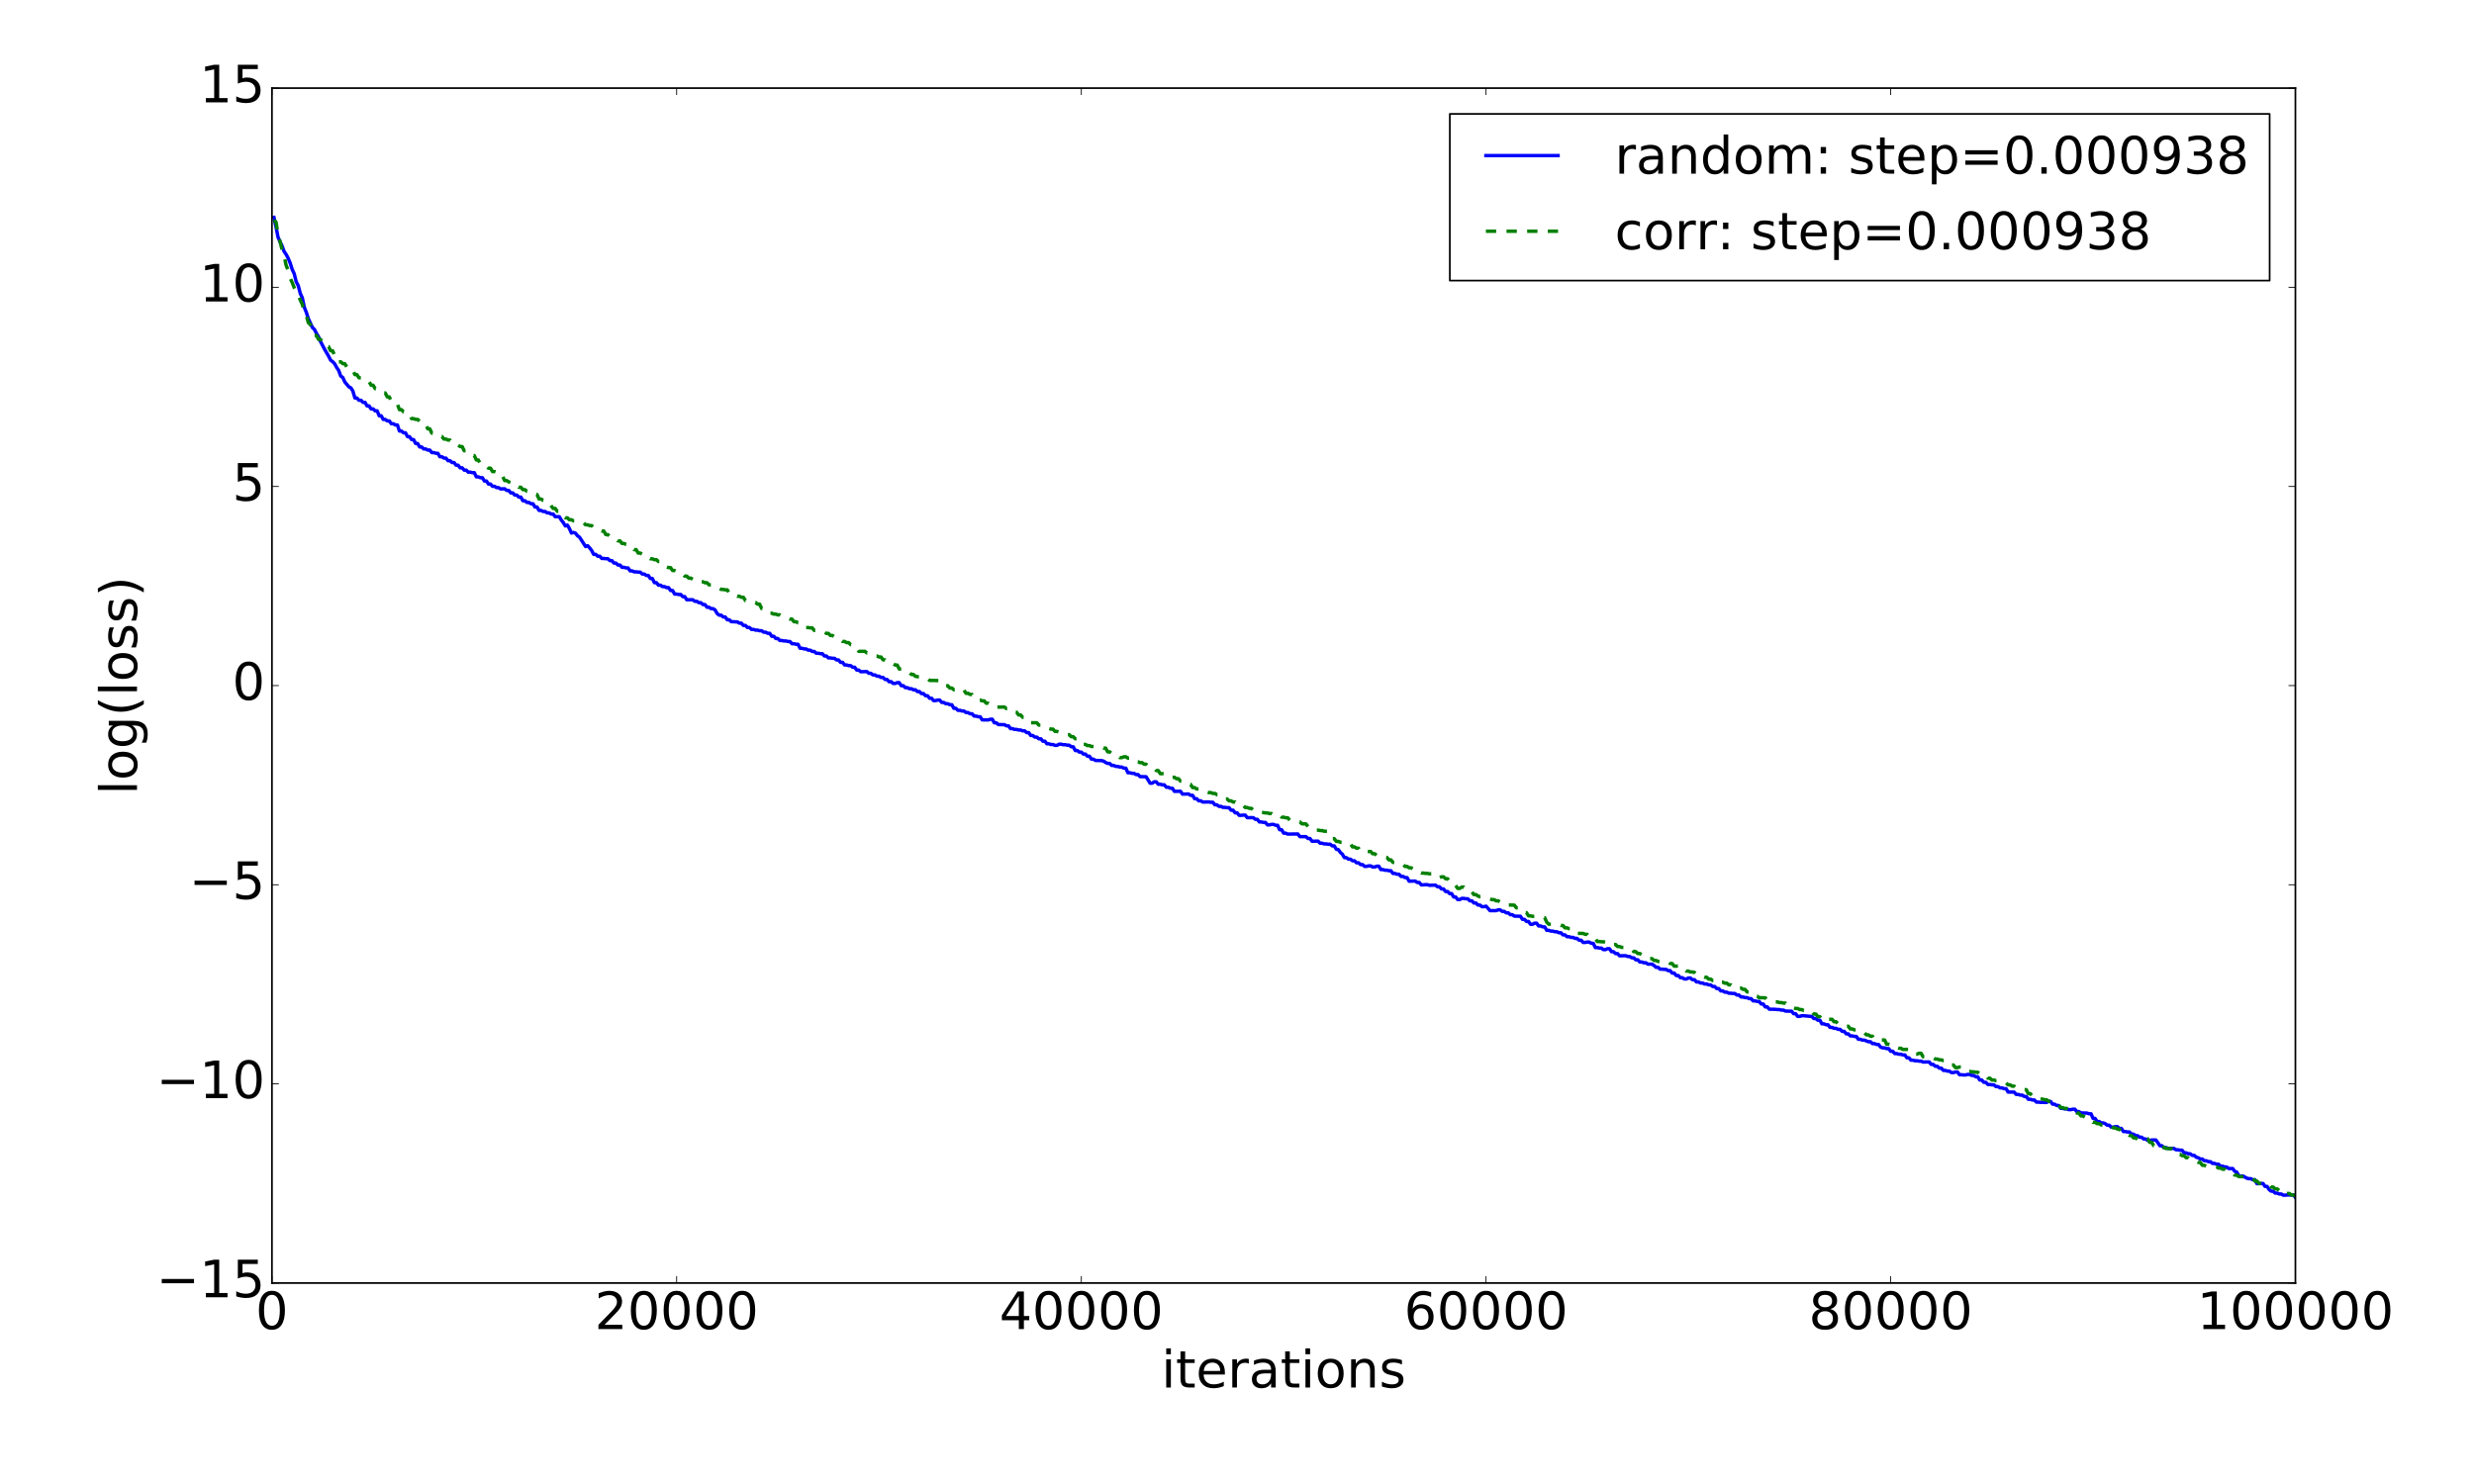 <?xml version="1.0" encoding="utf-8" standalone="no"?>
<!DOCTYPE svg PUBLIC "-//W3C//DTD SVG 1.1//EN"
  "http://www.w3.org/Graphics/SVG/1.1/DTD/svg11.dtd">
<!-- Created with matplotlib (http://matplotlib.org/) -->
<svg height="864pt" version="1.1" viewBox="0 0 1440 864" width="1440pt" xmlns="http://www.w3.org/2000/svg" xmlns:xlink="http://www.w3.org/1999/xlink">
 <defs>
  <style type="text/css">
*{stroke-linecap:butt;stroke-linejoin:round;stroke-miterlimit:100000;}
  </style>
 </defs>
 <g id="figure_1">
  <g id="patch_1">
   <path d="M 0 864 
L 1440 864 
L 1440 0 
L 0 0 
z
" style="fill:#ffffff;"/>
  </g>
  <g id="axes_1">
   <g id="patch_2">
    <path d="M 158.287 747 
L 1336.05 747 
L 1336.05 51.3 
L 158.287 51.3 
z
" style="fill:#ffffff;"/>
   </g>
   <g id="line2d_1">
    <path clip-path="url(#p7990c644bf)" d="M 159.465 126.596 
L 160.643 132.018 
L 161.821 138.042 
L 162.999 140.795 
L 164.176 143.16 
L 165.354 146.385 
L 166.532 148.099 
L 167.71 150.311 
L 168.887 153.117 
L 170.065 156.83 
L 171.243 159.349 
L 172.421 164.05 
L 173.598 166.31 
L 174.776 170.838 
L 175.954 173.386 
L 177.132 178.933 
L 178.309 181.878 
L 179.487 185.552 
L 181.843 190.701 
L 183.021 191.803 
L 184.198 194.137 
L 185.376 196.03 
L 186.554 198.842 
L 188.909 203.318 
L 191.265 207.385 
L 192.443 209.693 
L 193.62 210.569 
L 194.798 211.826 
L 195.976 213.976 
L 197.154 215.721 
L 198.331 218.96 
L 199.509 219.745 
L 200.687 222.358 
L 203.042 225.206 
L 204.22 225.787 
L 205.398 227.674 
L 206.576 231.7 
L 207.754 231.725 
L 208.931 233.037 
L 210.109 233.04 
L 211.287 234.268 
L 212.465 234.268 
L 213.642 236.325 
L 214.82 236.325 
L 215.998 238.092 
L 217.176 238.092 
L 218.353 239.212 
L 219.531 239.211 
L 220.709 242.083 
L 221.887 242.083 
L 223.064 244.186 
L 224.242 244.185 
L 225.42 245.073 
L 226.598 245.07 
L 227.775 246.7 
L 228.953 246.7 
L 230.131 247.413 
L 231.309 247.412 
L 232.487 250.94 
L 233.664 250.939 
L 234.842 251.964 
L 236.02 251.961 
L 237.198 254.232 
L 238.375 254.233 
L 239.553 255.928 
L 240.731 255.928 
L 241.909 258.195 
L 243.086 258.198 
L 244.264 260.224 
L 245.442 260.224 
L 246.62 261.373 
L 247.797 261.375 
L 248.975 262.04 
L 250.153 262.04 
L 251.331 263.495 
L 252.508 263.495 
L 253.686 263.913 
L 254.864 263.912 
L 256.042 265.919 
L 257.22 265.919 
L 258.397 266.715 
L 259.575 266.714 
L 260.753 268.212 
L 261.931 268.212 
L 263.108 269.294 
L 264.286 269.294 
L 265.464 270.848 
L 266.642 270.848 
L 267.819 272.375 
L 268.997 272.375 
L 270.175 273.705 
L 271.353 273.705 
L 272.53 274.885 
L 273.708 274.884 
L 274.886 275.179 
L 276.064 275.179 
L 277.242 277.613 
L 278.419 277.613 
L 279.597 278.128 
L 280.775 278.128 
L 281.953 280.065 
L 283.13 280.066 
L 284.308 281.803 
L 285.486 281.803 
L 286.664 283.12 
L 287.841 283.12 
L 289.019 283.896 
L 290.197 283.895 
L 291.375 284.66 
L 293.73 284.571 
L 294.908 285.525 
L 296.086 285.525 
L 297.263 286.951 
L 298.441 286.946 
L 299.619 288.233 
L 300.797 288.234 
L 301.975 289.408 
L 303.152 289.408 
L 304.33 291.522 
L 305.508 291.521 
L 306.686 292.519 
L 307.863 292.519 
L 309.041 293.285 
L 310.219 293.286 
L 311.397 295.201 
L 312.574 295.201 
L 313.752 297.168 
L 314.93 297.168 
L 316.108 297.784 
L 317.285 297.784 
L 318.463 298.606 
L 319.641 298.606 
L 320.819 299.305 
L 321.996 299.305 
L 323.174 300.835 
L 325.53 300.835 
L 326.708 302.78 
L 327.885 304.274 
L 329.063 306.216 
L 330.241 305.71 
L 331.419 307.681 
L 332.596 310.351 
L 333.774 310.01 
L 334.952 310.408 
L 336.13 311.922 
L 337.307 312.744 
L 340.841 318.218 
L 342.018 317.686 
L 343.196 318.968 
L 344.374 320.504 
L 345.552 322.738 
L 346.729 322.738 
L 347.907 323.842 
L 349.085 323.842 
L 350.263 325.141 
L 351.441 325.142 
L 352.618 325.285 
L 353.796 325.259 
L 354.974 326.391 
L 356.152 326.395 
L 357.329 327.817 
L 358.507 327.817 
L 359.685 328.959 
L 360.863 328.962 
L 362.04 330.297 
L 363.218 330.297 
L 364.396 330.65 
L 365.574 330.65 
L 366.751 332.371 
L 367.929 332.37 
L 369.107 332.926 
L 370.285 332.925 
L 371.463 333.088 
L 372.64 333.093 
L 373.818 334.189 
L 374.996 334.189 
L 376.174 335.044 
L 377.351 335.043 
L 378.529 336.816 
L 379.707 336.815 
L 380.885 339.219 
L 382.062 339.219 
L 383.24 340.669 
L 384.418 340.677 
L 385.596 341.524 
L 386.773 341.524 
L 387.951 342.117 
L 389.129 342.117 
L 390.307 343.803 
L 391.484 343.802 
L 392.662 345.874 
L 393.84 345.874 
L 395.018 346.121 
L 396.196 346.117 
L 397.373 347.355 
L 398.551 347.355 
L 399.729 349.179 
L 403.262 349.18 
L 404.44 350.106 
L 405.618 350.107 
L 406.795 350.893 
L 407.973 350.892 
L 409.151 351.987 
L 410.329 351.987 
L 411.506 353.544 
L 412.684 353.544 
L 413.862 354.361 
L 415.04 354.36 
L 416.217 355.108 
L 417.395 357.18 
L 418.573 358.15 
L 419.751 358.15 
L 420.929 359.199 
L 422.106 359.199 
L 423.284 360.842 
L 424.462 360.842 
L 425.64 361.949 
L 426.817 361.949 
L 427.995 362.061 
L 429.173 362.059 
L 430.351 362.818 
L 431.528 362.818 
L 432.706 364.134 
L 433.884 364.134 
L 435.062 365.348 
L 436.239 365.348 
L 437.417 366.445 
L 438.595 366.445 
L 439.773 366.876 
L 440.95 366.875 
L 442.128 367.23 
L 443.306 367.23 
L 444.484 368.066 
L 445.662 368.066 
L 446.839 368.715 
L 448.017 368.715 
L 449.195 370.433 
L 450.373 370.434 
L 451.55 371.732 
L 452.728 371.732 
L 453.906 372.903 
L 455.084 372.902 
L 456.261 373.172 
L 457.439 373.177 
L 458.617 373.493 
L 459.795 373.496 
L 460.972 374.771 
L 462.15 374.772 
L 463.328 375.099 
L 464.506 375.103 
L 465.684 377.424 
L 466.861 377.424 
L 468.039 377.812 
L 469.217 377.812 
L 470.395 378.526 
L 471.572 378.527 
L 472.75 379.269 
L 473.928 379.269 
L 475.106 380.321 
L 476.283 380.321 
L 477.461 380.581 
L 478.639 380.582 
L 479.817 381.911 
L 480.994 381.911 
L 482.172 383.039 
L 483.35 383.039 
L 484.528 383.267 
L 485.705 383.267 
L 486.883 384.221 
L 488.061 384.222 
L 489.239 385.615 
L 490.417 385.615 
L 491.594 387.138 
L 492.772 387.138 
L 493.95 387.526 
L 495.128 387.533 
L 496.305 388.482 
L 497.483 388.477 
L 498.661 390.113 
L 499.839 390.112 
L 501.016 391.083 
L 504.55 391 
L 505.727 392.007 
L 506.905 392.005 
L 508.083 392.936 
L 509.261 392.935 
L 510.438 393.67 
L 511.616 393.67 
L 512.794 394.419 
L 513.972 394.419 
L 515.15 395.574 
L 516.327 395.598 
L 517.505 396.913 
L 518.683 396.847 
L 519.861 397.914 
L 521.038 397.916 
L 522.216 397.444 
L 523.394 397.445 
L 524.572 399.213 
L 525.749 399.213 
L 526.927 400.34 
L 528.105 400.34 
L 529.283 400.962 
L 530.46 400.96 
L 531.638 401.6 
L 532.816 401.601 
L 533.994 402.638 
L 535.172 402.639 
L 536.349 403.816 
L 537.527 403.816 
L 538.705 405.066 
L 539.883 405.065 
L 541.06 406.538 
L 542.238 406.538 
L 543.416 407.902 
L 544.594 407.902 
L 545.771 407.586 
L 546.949 407.586 
L 548.127 408.946 
L 549.305 408.946 
L 550.482 409.712 
L 551.66 409.707 
L 552.838 410.296 
L 554.016 410.301 
L 555.193 412.391 
L 556.371 412.39 
L 557.549 413.554 
L 558.727 413.554 
L 559.905 413.958 
L 561.082 413.958 
L 562.26 414.845 
L 563.438 414.845 
L 564.616 415.569 
L 565.793 415.569 
L 566.971 416.919 
L 568.149 416.919 
L 569.327 417.309 
L 570.504 417.309 
L 571.682 419.103 
L 575.215 419.153 
L 576.393 418.749 
L 577.571 418.749 
L 578.749 420.832 
L 579.926 420.83 
L 581.104 421.858 
L 584.638 421.912 
L 585.815 422.606 
L 586.993 422.605 
L 588.171 424.211 
L 589.349 424.211 
L 590.526 424.683 
L 591.704 424.683 
L 592.882 425.017 
L 594.06 425.017 
L 595.237 425.511 
L 596.415 425.511 
L 597.593 426.534 
L 598.771 426.532 
L 599.948 428.202 
L 601.126 428.202 
L 602.304 429.159 
L 603.482 429.159 
L 604.659 430.146 
L 605.837 430.146 
L 607.015 431.542 
L 608.193 431.541 
L 609.371 433.054 
L 610.548 433.053 
L 611.726 433.469 
L 612.904 433.469 
L 614.082 433.965 
L 615.259 433.965 
L 616.437 433.265 
L 617.615 433.265 
L 618.793 433.577 
L 619.97 433.577 
L 621.148 433.828 
L 622.326 433.827 
L 623.504 434.782 
L 624.681 434.782 
L 625.859 436.956 
L 627.037 436.956 
L 628.215 437.884 
L 629.393 437.885 
L 630.57 439.017 
L 631.748 439.016 
L 632.926 440.265 
L 634.104 440.265 
L 635.281 441.981 
L 636.459 441.981 
L 637.637 442.75 
L 641.17 442.821 
L 642.348 443.14 
L 643.526 443.928 
L 644.703 444.48 
L 645.881 444.48 
L 647.059 445.647 
L 648.237 445.647 
L 649.414 446.204 
L 650.592 446.204 
L 651.77 446.592 
L 652.948 446.592 
L 654.126 447.23 
L 655.303 447.23 
L 656.481 449.895 
L 657.659 449.883 
L 658.837 450.244 
L 660.014 450.244 
L 661.192 450.951 
L 662.37 450.951 
L 663.548 452.144 
L 667.081 452.224 
L 669.436 455.99 
L 670.614 455.992 
L 671.792 455.175 
L 672.97 455.175 
L 674.147 456.581 
L 675.325 456.581 
L 676.503 456.938 
L 677.681 456.935 
L 678.859 458.323 
L 680.036 458.324 
L 681.214 458.924 
L 682.392 458.923 
L 683.57 460.728 
L 687.103 460.69 
L 688.281 462.338 
L 691.814 462.263 
L 692.992 463.051 
L 694.169 463.048 
L 695.347 465.011 
L 696.525 465.011 
L 697.703 466.226 
L 698.88 466.226 
L 700.058 466.961 
L 703.592 466.904 
L 704.769 467.112 
L 705.947 467.112 
L 707.125 468.561 
L 708.303 468.561 
L 709.48 469.467 
L 710.658 469.468 
L 711.836 470.073 
L 713.014 470.073 
L 714.191 470.24 
L 715.369 470.24 
L 716.547 471.705 
L 717.725 471.706 
L 718.902 473.23 
L 720.08 473.23 
L 721.258 474.682 
L 722.436 474.682 
L 723.614 474.569 
L 724.791 474.568 
L 725.969 476.046 
L 729.502 476.059 
L 730.68 477.019 
L 731.858 477.019 
L 733.036 478.555 
L 734.213 478.555 
L 735.391 478.835 
L 736.569 478.841 
L 737.747 480.254 
L 738.924 480.25 
L 740.102 479.969 
L 741.28 479.971 
L 742.458 480.494 
L 743.635 480.497 
L 744.813 483.083 
L 745.991 483.083 
L 747.169 485.068 
L 748.347 485.068 
L 749.524 485.62 
L 755.413 485.542 
L 756.591 487.092 
L 760.124 487.092 
L 761.302 488.173 
L 762.48 488.173 
L 763.657 489.76 
L 767.191 489.715 
L 768.368 490.921 
L 769.546 490.921 
L 770.724 491.325 
L 771.902 491.325 
L 773.08 491.516 
L 774.257 491.516 
L 775.435 492.476 
L 776.613 492.475 
L 777.791 494.439 
L 778.968 494.644 
L 780.146 496.268 
L 781.324 497.318 
L 782.502 499.312 
L 783.679 499.312 
L 784.857 500.215 
L 786.035 500.214 
L 787.213 501.157 
L 788.39 501.157 
L 789.568 502.328 
L 790.746 502.328 
L 791.924 503.373 
L 793.101 503.373 
L 794.279 504.403 
L 795.457 504.403 
L 796.635 504.127 
L 797.813 504.127 
L 798.99 504.773 
L 800.168 504.773 
L 801.346 504.308 
L 802.524 504.307 
L 803.701 506.258 
L 804.879 506.258 
L 806.057 506.631 
L 807.235 506.637 
L 808.412 506.943 
L 809.59 506.944 
L 810.768 508.515 
L 811.946 508.515 
L 813.123 509.007 
L 814.301 509.012 
L 815.479 510.256 
L 816.657 510.256 
L 817.835 510.961 
L 819.012 510.962 
L 820.19 513.045 
L 823.723 512.961 
L 824.901 513.786 
L 826.079 513.786 
L 827.257 515.162 
L 828.434 515.163 
L 829.612 515.046 
L 830.79 515.046 
L 831.968 515.433 
L 835.501 515.338 
L 836.679 516.285 
L 837.856 516.284 
L 839.034 517.547 
L 840.212 517.549 
L 841.39 519.036 
L 842.568 519.036 
L 843.745 520.251 
L 844.923 520.253 
L 846.101 522.231 
L 847.279 522.232 
L 848.456 523.751 
L 849.634 523.751 
L 850.812 523.046 
L 851.99 523.046 
L 853.167 523.275 
L 854.345 523.276 
L 855.523 524.478 
L 856.701 524.473 
L 857.878 525.742 
L 859.056 525.742 
L 860.234 526.933 
L 861.412 526.933 
L 862.589 527.879 
L 863.767 527.873 
L 864.945 527.574 
L 867.301 530.195 
L 870.834 530.182 
L 872.012 529.731 
L 873.189 529.731 
L 874.367 530.612 
L 875.545 530.612 
L 876.723 531.477 
L 877.9 531.477 
L 879.078 532.548 
L 880.256 532.549 
L 881.434 533.383 
L 884.967 533.445 
L 886.145 535.243 
L 887.322 535.242 
L 888.5 536.476 
L 889.678 536.48 
L 890.856 538.122 
L 892.034 538.118 
L 893.211 537.479 
L 894.389 537.479 
L 895.567 539.1 
L 896.745 539.1 
L 897.922 539.653 
L 899.1 539.653 
L 900.278 541.636 
L 901.456 541.635 
L 902.633 542.082 
L 903.811 542.081 
L 904.989 542.477 
L 906.167 542.476 
L 907.344 543.046 
L 908.522 543.046 
L 909.7 544.283 
L 910.878 544.284 
L 912.056 545.337 
L 913.233 545.339 
L 914.411 545.762 
L 915.589 545.76 
L 916.767 546.336 
L 917.944 546.336 
L 919.122 547.391 
L 920.3 547.391 
L 921.478 548.689 
L 922.655 548.688 
L 923.833 548.474 
L 925.011 548.476 
L 926.189 549.202 
L 927.366 549.202 
L 928.544 551.681 
L 929.722 551.683 
L 930.9 551.956 
L 932.077 551.956 
L 933.255 552.893 
L 934.433 552.893 
L 935.611 552.329 
L 936.789 552.33 
L 937.966 554.087 
L 939.144 554.089 
L 940.322 555.17 
L 941.5 555.17 
L 942.677 556.472 
L 946.211 556.407 
L 947.388 556.866 
L 948.566 556.866 
L 949.744 557.633 
L 950.922 557.633 
L 952.099 558.803 
L 953.277 558.803 
L 954.455 560.087 
L 955.633 560.087 
L 956.81 560.54 
L 957.988 560.536 
L 959.166 561.342 
L 961.522 561.34 
L 962.699 562.061 
L 963.877 563.165 
L 965.055 563.164 
L 966.233 564.239 
L 967.41 564.239 
L 968.588 564.387 
L 969.766 564.381 
L 970.944 565.119 
L 972.121 565.121 
L 973.299 566.535 
L 974.477 566.535 
L 975.655 567.964 
L 976.832 567.964 
L 978.01 569.203 
L 979.188 569.218 
L 980.366 569.976 
L 981.543 569.976 
L 982.721 569.398 
L 983.899 569.407 
L 985.077 570.381 
L 986.255 570.381 
L 987.432 571.687 
L 988.61 571.689 
L 989.788 572.321 
L 990.966 572.321 
L 992.143 572.872 
L 993.321 572.872 
L 994.499 573.406 
L 995.677 573.406 
L 996.854 574.333 
L 998.032 574.332 
L 999.21 575.543 
L 1000.388 575.543 
L 1001.565 576.907 
L 1002.743 576.909 
L 1003.921 577.661 
L 1005.099 577.661 
L 1006.277 578.263 
L 1007.454 578.263 
L 1008.632 578.435 
L 1009.81 578.434 
L 1010.988 579.34 
L 1012.165 579.34 
L 1013.343 580.441 
L 1014.521 580.44 
L 1015.699 580.813 
L 1016.876 580.823 
L 1018.054 581.396 
L 1019.232 581.398 
L 1020.41 582.735 
L 1021.587 582.735 
L 1022.765 583.049 
L 1023.943 583.065 
L 1025.121 584.531 
L 1026.298 584.531 
L 1027.476 586.233 
L 1028.654 586.232 
L 1029.832 587.566 
L 1033.365 587.627 
L 1034.543 587.78 
L 1035.721 587.777 
L 1036.898 588.101 
L 1038.076 588.097 
L 1039.254 588.657 
L 1042.787 588.732 
L 1043.965 590.165 
L 1045.143 590.165 
L 1046.32 591.761 
L 1047.498 591.761 
L 1048.676 591.369 
L 1049.854 591.369 
L 1054.565 591.813 
L 1055.743 592.998 
L 1056.92 592.998 
L 1058.098 593.984 
L 1059.276 593.986 
L 1060.454 596.102 
L 1061.631 596.089 
L 1062.809 596.621 
L 1063.987 596.62 
L 1065.165 598.14 
L 1066.342 598.14 
L 1067.52 598.706 
L 1068.698 598.708 
L 1069.876 599.295 
L 1071.053 599.295 
L 1072.231 600.443 
L 1073.409 600.444 
L 1074.587 601.906 
L 1075.764 601.903 
L 1076.942 603.096 
L 1078.12 603.097 
L 1079.298 603.424 
L 1080.476 603.424 
L 1081.653 605.086 
L 1082.831 605.086 
L 1084.009 605.582 
L 1085.187 605.582 
L 1087.542 606.508 
L 1088.72 606.505 
L 1089.898 607.591 
L 1091.075 607.591 
L 1092.253 608.108 
L 1093.431 608.108 
L 1094.609 609.637 
L 1095.786 610.076 
L 1096.964 610.076 
L 1098.142 610.532 
L 1099.32 610.532 
L 1100.497 612.065 
L 1101.675 612.061 
L 1102.853 613.395 
L 1104.031 613.394 
L 1105.209 613.774 
L 1106.386 613.774 
L 1107.564 614.193 
L 1108.742 614.193 
L 1109.92 615.875 
L 1111.097 615.875 
L 1112.275 617.258 
L 1113.453 617.258 
L 1114.631 617.569 
L 1115.808 617.569 
L 1116.986 617.803 
L 1118.164 617.807 
L 1119.342 618.31 
L 1122.875 618.282 
L 1124.053 619.701 
L 1125.231 619.701 
L 1126.408 620.79 
L 1127.586 620.789 
L 1128.764 621.88 
L 1129.942 621.876 
L 1131.119 623.206 
L 1132.297 623.202 
L 1133.475 623.607 
L 1134.653 623.609 
L 1135.83 624.474 
L 1137.008 624.475 
L 1138.186 624.138 
L 1139.364 624.128 
L 1140.541 625.717 
L 1141.719 625.728 
L 1142.897 625.853 
L 1144.075 625.853 
L 1145.252 625.544 
L 1146.43 625.554 
L 1147.608 626.12 
L 1148.786 626.12 
L 1149.964 626.901 
L 1151.141 626.903 
L 1152.319 628.807 
L 1153.497 628.811 
L 1154.675 630.14 
L 1155.852 630.144 
L 1157.03 631.396 
L 1158.208 631.396 
L 1159.386 631.594 
L 1160.563 631.594 
L 1161.741 632.61 
L 1162.919 632.61 
L 1164.097 633.381 
L 1165.274 633.381 
L 1166.452 633.819 
L 1167.63 633.819 
L 1168.808 635.803 
L 1172.341 635.831 
L 1173.519 637.183 
L 1174.697 637.183 
L 1175.874 637.587 
L 1177.052 637.582 
L 1178.23 638.399 
L 1179.408 638.402 
L 1180.585 640.012 
L 1181.763 640.012 
L 1182.941 640.435 
L 1184.119 640.435 
L 1185.296 641.647 
L 1186.474 641.647 
L 1187.652 641.806 
L 1191.185 641.851 
L 1192.363 641.287 
L 1193.541 641.287 
L 1194.718 642.839 
L 1195.896 642.841 
L 1197.074 643.622 
L 1198.252 643.621 
L 1199.43 645.29 
L 1200.607 645.294 
L 1201.785 645.626 
L 1202.963 645.627 
L 1204.141 646.055 
L 1205.318 646.055 
L 1206.496 645.786 
L 1207.674 645.786 
L 1208.852 647.165 
L 1210.029 647.163 
L 1211.207 647.944 
L 1214.74 648.035 
L 1215.918 648.45 
L 1217.096 648.45 
L 1218.274 651.138 
L 1219.452 651.139 
L 1220.629 652.938 
L 1221.807 652.939 
L 1222.985 653.767 
L 1224.163 653.767 
L 1225.34 654.173 
L 1226.518 655.113 
L 1227.696 655.116 
L 1228.874 656.273 
L 1230.051 656.273 
L 1231.229 655.934 
L 1232.407 655.93 
L 1233.585 657.001 
L 1234.762 657.002 
L 1235.94 658.797 
L 1237.118 658.797 
L 1238.296 659.069 
L 1239.473 659.07 
L 1240.651 660.305 
L 1241.829 660.306 
L 1243.007 661.214 
L 1244.185 661.214 
L 1245.362 662.098 
L 1246.54 662.098 
L 1247.718 663.108 
L 1248.896 663.108 
L 1250.073 663.99 
L 1251.251 663.99 
L 1252.429 663.692 
L 1254.784 663.692 
L 1255.962 665.238 
L 1257.14 667.034 
L 1258.318 667.034 
L 1259.495 668.119 
L 1260.673 668.119 
L 1261.851 668.559 
L 1265.384 668.627 
L 1266.562 669.416 
L 1267.74 669.416 
L 1268.918 669.667 
L 1270.095 669.666 
L 1271.273 671.195 
L 1272.451 671.195 
L 1273.629 671.734 
L 1274.806 671.734 
L 1275.984 672.677 
L 1277.162 672.677 
L 1278.34 673.75 
L 1279.517 674.052 
L 1280.695 674.809 
L 1281.873 674.809 
L 1283.051 675.797 
L 1284.228 675.796 
L 1285.406 676.336 
L 1286.584 676.336 
L 1287.762 677.336 
L 1288.939 677.336 
L 1290.117 677.821 
L 1291.295 677.818 
L 1292.473 678.95 
L 1293.651 678.95 
L 1294.828 679.409 
L 1296.006 679.408 
L 1297.184 680.319 
L 1299.539 680.319 
L 1300.717 681.946 
L 1301.895 682.377 
L 1303.073 684.506 
L 1304.25 684.835 
L 1305.428 684.638 
L 1307.784 685.943 
L 1308.961 686.25 
L 1310.139 686.251 
L 1311.317 686.899 
L 1312.495 686.899 
L 1313.673 689.15 
L 1317.206 689.048 
L 1318.384 690.749 
L 1319.561 690.749 
L 1320.739 692.575 
L 1321.917 693.519 
L 1323.095 693.519 
L 1324.272 694.635 
L 1325.45 694.635 
L 1326.628 695.16 
L 1327.806 695.16 
L 1328.983 695.836 
L 1330.161 695.835 
L 1331.339 695.723 
L 1334.872 695.711 
L 1336.05 697.131 
L 1336.05 697.131 
" style="fill:none;stroke:#0000ff;stroke-linecap:square;stroke-width:2.0;"/>
   </g>
   <g id="line2d_2">
    <path clip-path="url(#p7990c644bf)" d="M 159.465 128.174 
L 160.643 129.23 
L 161.821 136.37 
L 162.999 140.528 
L 164.176 145.438 
L 165.354 148.808 
L 166.532 154.438 
L 167.71 157.342 
L 168.887 161.981 
L 170.065 164.456 
L 171.243 167.491 
L 172.421 169.882 
L 173.598 171.747 
L 174.776 174.717 
L 175.954 177.197 
L 177.132 181.341 
L 178.309 183.702 
L 179.487 187.91 
L 180.665 188.957 
L 181.843 191.807 
L 183.021 195.292 
L 184.198 195.292 
L 185.376 197.579 
L 186.554 197.579 
L 187.732 199.277 
L 188.909 199.277 
L 190.087 201.856 
L 191.265 201.857 
L 192.443 204.231 
L 193.62 204.232 
L 194.798 207.04 
L 195.976 207.04 
L 197.154 210.652 
L 198.331 210.653 
L 199.509 211.73 
L 200.687 211.73 
L 201.865 213.676 
L 203.042 213.676 
L 204.22 215.541 
L 205.398 215.541 
L 206.576 218.127 
L 207.754 218.127 
L 208.931 219.942 
L 210.109 219.942 
L 211.287 220.973 
L 212.465 220.974 
L 213.642 222.153 
L 214.82 222.153 
L 215.998 224.281 
L 217.176 224.276 
L 218.353 226.285 
L 219.531 226.284 
L 220.709 227.564 
L 221.887 227.564 
L 223.064 228.795 
L 224.242 228.795 
L 225.42 231.087 
L 226.598 231.081 
L 227.775 233.73 
L 228.953 233.732 
L 230.131 235.294 
L 231.309 235.296 
L 232.487 238.513 
L 233.664 238.513 
L 234.842 239.707 
L 236.02 239.705 
L 237.198 240.902 
L 238.375 240.901 
L 239.553 243.724 
L 240.731 243.724 
L 241.909 244.172 
L 243.086 244.17 
L 244.264 245.216 
L 245.442 245.21 
L 246.62 246.965 
L 247.797 246.965 
L 248.975 249.667 
L 250.153 249.667 
L 251.331 252.188 
L 252.508 252.188 
L 253.686 253.489 
L 254.864 253.489 
L 256.042 254.138 
L 257.22 254.147 
L 258.397 255.633 
L 259.575 255.633 
L 260.753 256.21 
L 261.931 256.206 
L 263.108 258.226 
L 264.286 258.228 
L 265.464 259.152 
L 266.642 259.152 
L 267.819 259.997 
L 268.997 259.997 
L 270.175 262.423 
L 271.353 262.423 
L 272.53 263.923 
L 273.708 263.923 
L 274.886 265.243 
L 276.064 265.243 
L 277.242 267.785 
L 278.419 267.792 
L 279.597 270.057 
L 280.775 270.057 
L 281.953 271.256 
L 283.13 271.255 
L 284.308 272.57 
L 285.486 272.57 
L 286.664 274.543 
L 287.841 274.543 
L 289.019 274.938 
L 290.197 274.941 
L 291.375 277.317 
L 292.552 277.318 
L 293.73 279.785 
L 294.908 279.785 
L 296.086 280.538 
L 297.263 280.921 
L 298.441 280.921 
L 299.619 282.383 
L 300.797 282.383 
L 301.975 283.677 
L 303.152 283.677 
L 304.33 285.065 
L 305.508 285.066 
L 306.686 285.987 
L 307.863 285.99 
L 309.041 287.039 
L 310.219 287.04 
L 311.397 287.922 
L 312.574 287.922 
L 313.752 290.542 
L 314.93 290.542 
L 316.108 291.255 
L 317.285 291.256 
L 318.463 292.448 
L 319.641 292.448 
L 320.819 294.544 
L 321.996 296.013 
L 323.174 296.012 
L 324.352 297.681 
L 325.53 297.681 
L 326.708 300.069 
L 327.885 300.069 
L 329.063 301.472 
L 330.241 301.471 
L 331.419 302.603 
L 332.596 302.603 
L 333.774 303.231 
L 334.952 303.23 
L 336.13 303.814 
L 337.307 303.814 
L 338.485 304.334 
L 339.663 304.334 
L 340.841 305.535 
L 342.018 305.536 
L 343.196 305.992 
L 344.374 305.992 
L 345.552 307.245 
L 346.729 307.245 
L 347.907 308.59 
L 349.085 308.59 
L 350.263 309.169 
L 351.441 309.169 
L 352.618 311.239 
L 353.796 311.238 
L 354.974 312.554 
L 356.152 312.557 
L 357.329 313.473 
L 358.507 313.473 
L 359.685 314.917 
L 360.863 314.916 
L 362.04 316.412 
L 363.218 316.412 
L 364.396 316.969 
L 365.574 316.973 
L 366.751 318.007 
L 367.929 318.007 
L 369.107 320.006 
L 370.285 320.006 
L 371.463 321.998 
L 372.64 321.997 
L 373.818 322.585 
L 374.996 322.583 
L 376.174 324.608 
L 377.351 324.608 
L 378.529 325.338 
L 379.707 325.337 
L 380.885 325.866 
L 382.062 325.866 
L 383.24 326.923 
L 384.418 326.923 
L 386.773 330.033 
L 387.951 330.035 
L 389.129 330.472 
L 390.307 330.472 
L 391.484 332.156 
L 392.662 332.156 
L 393.84 332.645 
L 395.018 332.644 
L 396.196 334.168 
L 397.373 334.168 
L 398.551 335.417 
L 399.729 335.418 
L 400.907 336.594 
L 402.084 336.594 
L 403.262 337.254 
L 406.795 337.16 
L 407.973 338.728 
L 409.151 338.728 
L 410.329 339.272 
L 411.506 339.272 
L 412.684 340.501 
L 413.862 340.501 
L 415.04 341.25 
L 416.217 341.249 
L 417.395 342.491 
L 418.573 342.491 
L 419.751 343.173 
L 420.929 343.173 
L 422.106 343.407 
L 423.284 343.407 
L 424.462 345.154 
L 425.64 345.154 
L 426.817 346.284 
L 427.995 346.284 
L 429.173 347.131 
L 430.351 347.134 
L 431.528 347.748 
L 432.706 347.748 
L 433.884 349.66 
L 435.062 349.661 
L 436.239 350.355 
L 437.417 350.355 
L 438.595 350.789 
L 439.773 350.789 
L 440.95 351.739 
L 442.128 351.739 
L 443.306 354.265 
L 444.484 354.265 
L 445.662 355.347 
L 446.839 355.35 
L 448.017 357.009 
L 449.195 357.01 
L 450.373 357.55 
L 451.55 357.55 
L 452.728 357.985 
L 453.906 357.985 
L 455.084 358.871 
L 456.261 358.871 
L 457.439 359.991 
L 458.617 359.991 
L 459.795 360.443 
L 460.972 360.444 
L 462.15 361.976 
L 463.328 361.981 
L 464.506 362.601 
L 465.684 362.601 
L 466.861 363.831 
L 468.039 363.831 
L 469.217 365.37 
L 470.395 365.37 
L 471.572 365.566 
L 472.75 365.565 
L 473.928 367.02 
L 475.106 367.02 
L 476.283 367.592 
L 477.461 367.592 
L 478.639 367.751 
L 479.817 367.75 
L 480.994 368.785 
L 482.172 368.785 
L 483.35 369.992 
L 484.528 369.992 
L 485.705 370.839 
L 486.883 370.839 
L 488.061 372.266 
L 489.239 372.266 
L 490.417 373.448 
L 491.594 373.449 
L 492.772 374.141 
L 493.95 374.142 
L 495.128 375.311 
L 496.305 375.315 
L 497.483 376.664 
L 498.661 376.665 
L 499.839 379.204 
L 503.372 379.179 
L 504.55 380.091 
L 505.727 380.089 
L 506.905 381.189 
L 508.083 381.189 
L 509.261 381.919 
L 510.438 381.919 
L 511.616 382.492 
L 512.794 382.485 
L 513.972 384.16 
L 515.15 384.16 
L 516.327 385.748 
L 517.505 385.749 
L 518.683 386.433 
L 519.861 386.433 
L 521.038 387.18 
L 522.216 387.183 
L 523.394 389.494 
L 524.572 389.494 
L 525.749 390.467 
L 526.927 390.467 
L 528.105 391.288 
L 529.283 391.289 
L 530.46 392.695 
L 531.638 392.695 
L 532.816 393.745 
L 533.994 393.974 
L 535.172 393.974 
L 536.349 394.829 
L 537.527 394.829 
L 538.705 395.065 
L 539.883 395.065 
L 541.06 396.144 
L 544.594 396.196 
L 546.949 396.266 
L 548.127 398.023 
L 549.305 398.023 
L 550.482 399.245 
L 551.66 399.245 
L 552.838 400.586 
L 554.016 400.586 
L 555.193 401.589 
L 556.371 401.589 
L 557.549 402.554 
L 558.727 402.555 
L 559.905 401.812 
L 561.082 401.812 
L 562.26 403.648 
L 563.438 403.648 
L 564.616 404.305 
L 565.793 404.306 
L 566.971 406.473 
L 568.149 406.473 
L 569.327 407.57 
L 570.504 407.571 
L 571.682 408.045 
L 572.86 408.045 
L 574.038 409.43 
L 575.215 409.43 
L 576.393 410.136 
L 577.571 410.136 
L 578.749 411.731 
L 584.638 411.639 
L 585.815 412.574 
L 586.993 412.573 
L 588.171 412.91 
L 589.349 412.91 
L 590.526 414.663 
L 591.704 414.663 
L 592.882 416.257 
L 594.06 416.257 
L 595.237 417.614 
L 596.415 417.614 
L 597.593 419.602 
L 598.771 419.602 
L 599.948 420.803 
L 603.482 420.796 
L 604.659 422.155 
L 605.837 422.155 
L 607.015 422.8 
L 608.193 422.8 
L 609.371 424.172 
L 610.548 424.172 
L 611.726 424.501 
L 612.904 424.5 
L 614.082 425.833 
L 615.259 425.832 
L 616.437 426.209 
L 617.615 426.208 
L 618.793 427.183 
L 619.97 427.182 
L 621.148 427.737 
L 622.326 427.737 
L 623.504 428.922 
L 624.681 428.922 
L 625.859 430.123 
L 627.037 430.122 
L 628.215 432.515 
L 629.393 432.515 
L 630.57 433.388 
L 631.748 433.388 
L 632.926 434.085 
L 634.104 434.085 
L 635.281 434.594 
L 641.17 434.654 
L 642.348 435.519 
L 643.526 435.519 
L 644.703 437.706 
L 645.881 437.704 
L 647.059 438.641 
L 648.237 438.642 
L 649.414 439.634 
L 650.592 439.634 
L 651.77 441.083 
L 652.948 441.083 
L 654.126 440.603 
L 655.303 440.603 
L 656.481 441.39 
L 657.659 441.389 
L 658.837 442.978 
L 660.014 442.978 
L 661.192 443.524 
L 662.37 443.524 
L 663.548 444.013 
L 664.725 444.013 
L 665.903 444.911 
L 667.081 444.911 
L 668.259 446.295 
L 669.436 446.295 
L 670.614 447.232 
L 671.792 447.232 
L 672.97 448.614 
L 674.147 448.614 
L 675.325 450.428 
L 676.503 450.428 
L 677.681 450.58 
L 678.859 450.58 
L 680.036 451.103 
L 681.214 451.103 
L 682.392 452.551 
L 683.57 452.55 
L 684.747 453.367 
L 685.925 453.367 
L 687.103 454.77 
L 688.281 454.77 
L 689.458 455.577 
L 690.636 455.578 
L 691.814 456.694 
L 692.992 456.695 
L 694.169 458.543 
L 695.347 458.545 
L 696.525 459.327 
L 697.703 459.326 
L 698.88 460.609 
L 700.058 460.612 
L 701.236 461.109 
L 702.414 461.109 
L 703.592 461.444 
L 704.769 461.447 
L 705.947 461.946 
L 707.125 461.945 
L 708.303 462.645 
L 709.48 462.646 
L 710.658 463.924 
L 711.836 463.924 
L 713.014 465.129 
L 714.191 465.129 
L 715.369 466.26 
L 716.547 466.26 
L 717.725 466.934 
L 718.902 466.934 
L 720.08 468.497 
L 721.258 468.497 
L 722.436 468.946 
L 723.614 468.946 
L 724.791 470.14 
L 725.969 470.14 
L 727.147 470.618 
L 728.325 470.618 
L 729.502 471.629 
L 730.68 471.629 
L 731.858 472.888 
L 733.036 472.884 
L 734.213 473.105 
L 735.391 473.105 
L 736.569 473.294 
L 737.747 473.294 
L 738.924 473.678 
L 740.102 473.678 
L 741.28 474.667 
L 742.458 474.667 
L 743.635 474.352 
L 744.813 474.354 
L 745.991 475.788 
L 747.169 475.788 
L 748.347 476.118 
L 749.524 476.117 
L 750.702 477.521 
L 751.88 477.521 
L 753.058 477.947 
L 754.235 477.947 
L 755.413 478.494 
L 756.591 478.494 
L 757.769 479.627 
L 760.124 479.69 
L 761.302 481.206 
L 762.48 481.206 
L 763.657 482.482 
L 764.835 482.482 
L 766.013 483.31 
L 767.191 483.31 
L 768.368 483.567 
L 769.546 483.566 
L 770.724 483.953 
L 773.08 483.953 
L 774.257 486.675 
L 775.435 488.262 
L 776.613 488.261 
L 777.791 489.851 
L 778.968 489.851 
L 780.146 490.35 
L 781.324 490.35 
L 782.502 491.164 
L 786.035 491.201 
L 787.213 493.065 
L 788.39 493.065 
L 789.568 493.802 
L 790.746 493.816 
L 791.924 495.924 
L 793.101 495.922 
L 794.279 495.594 
L 795.457 495.596 
L 796.635 495.76 
L 797.813 495.757 
L 798.99 497.067 
L 800.168 497.067 
L 801.346 498.017 
L 802.524 498.016 
L 803.701 498.613 
L 804.879 498.613 
L 806.057 499.191 
L 807.235 499.194 
L 808.412 500.606 
L 809.59 500.607 
L 810.768 502.069 
L 811.946 502.069 
L 813.123 503.217 
L 814.301 503.22 
L 815.479 503.343 
L 816.657 503.339 
L 817.835 504.453 
L 819.012 504.453 
L 820.19 505.247 
L 821.368 505.247 
L 822.546 506.059 
L 823.723 506.058 
L 824.901 507.795 
L 826.079 507.802 
L 827.257 508.311 
L 828.434 508.31 
L 829.612 508.494 
L 830.79 508.494 
L 831.968 508.737 
L 833.145 508.734 
L 834.323 509.533 
L 835.501 509.533 
L 836.679 511.004 
L 837.856 511.002 
L 839.034 510.475 
L 840.212 510.47 
L 841.39 511.587 
L 842.568 511.587 
L 843.745 513.39 
L 844.923 513.389 
L 846.101 515.489 
L 847.279 515.489 
L 848.456 517.248 
L 849.634 517.247 
L 850.812 516.467 
L 851.99 516.467 
L 853.167 517.677 
L 854.345 517.676 
L 855.523 519.313 
L 856.701 519.313 
L 857.878 520.82 
L 859.056 520.819 
L 860.234 521.673 
L 861.412 522.087 
L 862.589 522.088 
L 863.767 523.036 
L 864.945 523.036 
L 866.123 523.418 
L 867.301 523.418 
L 868.478 523.771 
L 869.656 523.77 
L 870.834 524.467 
L 872.012 524.466 
L 873.189 525.192 
L 874.367 525.193 
L 875.545 526.577 
L 876.723 526.576 
L 877.9 526.885 
L 881.434 526.988 
L 882.611 528.547 
L 883.789 528.547 
L 884.967 530.282 
L 886.145 530.283 
L 887.322 531.367 
L 888.5 531.366 
L 889.678 533.233 
L 890.856 533.236 
L 892.034 533.498 
L 893.211 533.5 
L 894.389 534.094 
L 895.567 534.091 
L 896.745 534.261 
L 899.1 534.261 
L 900.278 536.906 
L 901.456 538.055 
L 907.344 538.045 
L 908.522 538.817 
L 909.7 538.818 
L 910.878 540.205 
L 912.056 540.203 
L 913.233 540.675 
L 914.411 540.675 
L 915.589 542.637 
L 916.767 542.635 
L 917.944 543.37 
L 921.478 543.46 
L 922.655 543.973 
L 923.833 543.972 
L 925.011 545.613 
L 926.189 545.612 
L 927.366 546.443 
L 928.544 546.451 
L 929.722 548.163 
L 930.9 548.163 
L 932.077 548.305 
L 933.255 548.305 
L 934.433 548.572 
L 935.611 548.571 
L 936.789 550.087 
L 937.966 550.087 
L 939.144 549.872 
L 940.322 549.873 
L 941.5 551.076 
L 942.677 551.076 
L 943.855 551.573 
L 945.033 551.573 
L 946.211 551.986 
L 947.388 551.98 
L 948.566 552.761 
L 949.744 552.761 
L 950.922 554.05 
L 952.099 554.051 
L 953.277 555.16 
L 954.455 555.162 
L 955.633 555.784 
L 956.81 555.784 
L 957.988 556.818 
L 959.166 556.818 
L 960.344 558.1 
L 961.522 558.1 
L 962.699 559.175 
L 963.877 559.173 
L 965.055 559.737 
L 966.233 559.737 
L 967.41 559.586 
L 968.588 559.585 
L 969.766 559.755 
L 970.944 559.755 
L 972.121 560.981 
L 973.299 560.981 
L 974.477 562.492 
L 975.655 562.489 
L 976.832 562.348 
L 978.01 562.349 
L 979.188 564.275 
L 980.366 564.275 
L 981.543 565.381 
L 982.721 565.381 
L 983.899 565.883 
L 985.077 565.882 
L 986.255 566.112 
L 987.432 567.279 
L 988.61 567.279 
L 989.788 568.396 
L 990.966 568.396 
L 992.143 568.925 
L 993.321 568.925 
L 994.499 570.056 
L 995.677 570.056 
L 996.854 570.883 
L 998.032 570.883 
L 999.21 572.491 
L 1000.388 572.491 
L 1001.565 571.823 
L 1002.743 571.823 
L 1003.921 572.408 
L 1005.099 572.408 
L 1006.277 573.403 
L 1007.454 573.405 
L 1008.632 574.3 
L 1009.81 573.892 
L 1010.988 573.889 
L 1012.165 575.244 
L 1013.343 575.244 
L 1014.521 576.008 
L 1015.699 576.005 
L 1016.876 577.489 
L 1018.054 577.484 
L 1019.232 578.526 
L 1020.41 578.526 
L 1021.587 579.998 
L 1022.765 579.997 
L 1023.943 580.862 
L 1027.476 580.935 
L 1028.654 582.236 
L 1029.832 582.242 
L 1031.01 582.857 
L 1032.187 582.855 
L 1033.365 583.324 
L 1034.543 583.324 
L 1035.721 583.712 
L 1036.898 583.712 
L 1038.076 584.013 
L 1039.254 584.013 
L 1040.432 585.311 
L 1041.609 585.311 
L 1042.787 586.735 
L 1043.965 586.735 
L 1045.143 587.148 
L 1046.32 587.148 
L 1047.498 587.769 
L 1048.676 587.769 
L 1049.854 588.326 
L 1051.031 588.326 
L 1052.209 589.461 
L 1053.387 589.461 
L 1054.565 589.08 
L 1055.743 590.381 
L 1056.92 590.381 
L 1058.098 591.908 
L 1059.276 591.908 
L 1060.454 594.057 
L 1061.631 594.055 
L 1062.809 593.444 
L 1066.342 593.435 
L 1067.52 594.861 
L 1068.698 594.863 
L 1069.876 596.047 
L 1071.053 596.046 
L 1072.231 597.119 
L 1073.409 597.119 
L 1074.587 597.452 
L 1075.764 597.452 
L 1076.942 599.045 
L 1078.12 599.046 
L 1079.298 599.595 
L 1080.476 599.595 
L 1081.653 600.989 
L 1082.831 600.99 
L 1084.009 601.325 
L 1085.187 601.325 
L 1086.364 602.511 
L 1087.542 602.511 
L 1088.72 603.311 
L 1089.898 603.311 
L 1091.075 605.535 
L 1092.253 605.535 
L 1093.431 605.407 
L 1096.964 605.507 
L 1098.142 607.94 
L 1099.32 607.94 
L 1100.497 608.185 
L 1101.675 608.185 
L 1102.853 609.925 
L 1104.031 609.926 
L 1105.209 610.28 
L 1106.386 610.28 
L 1107.564 610.99 
L 1111.097 610.94 
L 1112.275 612.404 
L 1113.453 612.404 
L 1114.631 613.732 
L 1115.808 613.732 
L 1116.986 613.216 
L 1118.164 613.215 
L 1119.342 615.256 
L 1120.519 615.257 
L 1121.697 616.161 
L 1122.875 616.161 
L 1124.053 615.994 
L 1125.231 615.994 
L 1126.408 616.579 
L 1127.586 616.579 
L 1128.764 617.052 
L 1129.942 617.051 
L 1131.119 617.485 
L 1132.297 617.485 
L 1133.475 618.136 
L 1134.653 618.136 
L 1135.83 620.045 
L 1137.008 620.045 
L 1138.186 621.593 
L 1139.364 621.592 
L 1140.541 621.207 
L 1141.719 621.217 
L 1142.897 622.347 
L 1144.075 622.347 
L 1145.252 623.773 
L 1146.43 623.775 
L 1147.608 624.037 
L 1148.786 624.037 
L 1149.964 624.253 
L 1151.141 624.252 
L 1152.319 625.252 
L 1153.497 625.253 
L 1154.675 625.763 
L 1155.852 625.763 
L 1157.03 627.724 
L 1158.208 627.723 
L 1159.386 628.806 
L 1160.563 628.806 
L 1161.741 629.181 
L 1162.919 629.181 
L 1164.097 629.901 
L 1165.274 629.9 
L 1166.452 630.513 
L 1167.63 630.513 
L 1168.808 631.601 
L 1169.985 631.6 
L 1171.163 632.376 
L 1172.341 632.376 
L 1173.519 633.471 
L 1174.697 633.472 
L 1175.874 633.786 
L 1177.052 633.786 
L 1178.23 634.419 
L 1179.408 634.418 
L 1180.585 636.748 
L 1181.763 636.747 
L 1182.941 638.051 
L 1184.119 638.053 
L 1185.296 639.467 
L 1186.474 639.466 
L 1187.652 639.908 
L 1188.83 639.908 
L 1190.007 640.268 
L 1191.185 640.268 
L 1192.363 641.149 
L 1194.718 641.149 
L 1195.896 641.924 
L 1197.074 643.298 
L 1198.252 643.298 
L 1199.43 644.853 
L 1200.607 644.853 
L 1201.785 645.36 
L 1202.963 645.36 
L 1204.141 645.533 
L 1205.318 645.532 
L 1206.496 646.875 
L 1207.674 646.874 
L 1208.852 648.02 
L 1210.029 648.026 
L 1211.207 649.683 
L 1212.385 649.683 
L 1213.563 650.412 
L 1214.74 651.495 
L 1215.918 651.894 
L 1217.096 651.895 
L 1218.274 653.419 
L 1219.452 653.419 
L 1220.629 654.184 
L 1221.807 654.184 
L 1222.985 654.933 
L 1224.163 654.933 
L 1225.34 654.65 
L 1226.518 654.65 
L 1227.696 655.6 
L 1228.874 655.599 
L 1230.051 656.655 
L 1231.229 656.656 
L 1232.407 657.315 
L 1233.585 657.312 
L 1234.762 659.544 
L 1235.94 659.544 
L 1237.118 660.309 
L 1238.296 660.31 
L 1239.473 661.11 
L 1240.651 661.111 
L 1241.829 662.491 
L 1243.007 662.493 
L 1244.185 663.294 
L 1245.362 663.293 
L 1246.54 662.722 
L 1247.718 662.722 
L 1248.896 662.965 
L 1250.073 662.966 
L 1251.251 665.083 
L 1252.429 665.083 
L 1253.607 667.042 
L 1254.784 667.042 
L 1255.962 666.375 
L 1257.14 666.376 
L 1258.318 667.971 
L 1259.495 667.97 
L 1260.673 668.661 
L 1261.851 668.661 
L 1263.029 668.804 
L 1264.206 668.806 
L 1265.384 670.079 
L 1266.562 670.077 
L 1267.74 672.094 
L 1268.918 672.102 
L 1270.095 672.834 
L 1271.273 672.839 
L 1272.451 674.017 
L 1273.629 674.017 
L 1274.806 675.208 
L 1275.984 675.213 
L 1277.162 676.096 
L 1278.34 676.096 
L 1279.517 676.754 
L 1280.695 676.755 
L 1281.873 678.449 
L 1283.051 678.449 
L 1284.228 679.084 
L 1285.406 679.084 
L 1286.584 679.518 
L 1287.762 679.518 
L 1288.939 679.317 
L 1290.117 679.317 
L 1291.295 680.08 
L 1292.473 680.081 
L 1293.651 680.719 
L 1294.828 680.719 
L 1296.006 681.96 
L 1297.184 681.963 
L 1298.362 682.641 
L 1299.539 682.641 
L 1300.717 684.169 
L 1301.895 684.17 
L 1303.073 685.018 
L 1306.606 685.118 
L 1307.784 685.787 
L 1308.961 685.786 
L 1310.139 685.958 
L 1311.317 685.96 
L 1312.495 687.659 
L 1313.673 687.656 
L 1314.85 689.023 
L 1316.028 689.024 
L 1317.206 689.475 
L 1318.384 689.475 
L 1319.561 689.61 
L 1320.739 689.61 
L 1321.917 691.129 
L 1323.095 691.129 
L 1324.272 692.172 
L 1325.45 692.171 
L 1326.628 693.179 
L 1327.806 693.179 
L 1328.983 695.23 
L 1330.161 695.231 
L 1331.339 694.858 
L 1332.517 694.858 
L 1333.694 695.758 
L 1334.872 695.758 
L 1336.05 696.214 
L 1336.05 696.214 
" style="fill:none;stroke:#008000;stroke-dasharray:6,6;stroke-dashoffset:0.0;stroke-width:2.0;"/>
   </g>
   <g id="patch_3">
    <path d="M 158.287 51.3 
L 1336.05 51.3 
" style="fill:none;stroke:#000000;stroke-linecap:square;stroke-linejoin:miter;"/>
   </g>
   <g id="patch_4">
    <path d="M 1336.05 747 
L 1336.05 51.3 
" style="fill:none;stroke:#000000;stroke-linecap:square;stroke-linejoin:miter;"/>
   </g>
   <g id="patch_5">
    <path d="M 158.287 747 
L 1336.05 747 
" style="fill:none;stroke:#000000;stroke-linecap:square;stroke-linejoin:miter;"/>
   </g>
   <g id="patch_6">
    <path d="M 158.287 747 
L 158.287 51.3 
" style="fill:none;stroke:#000000;stroke-linecap:square;stroke-linejoin:miter;"/>
   </g>
   <g id="matplotlib.axis_1">
    <g id="xtick_1">
     <g id="line2d_3">
      <defs>
       <path d="M 0 0 
L 0 -4 
" id="m3413745ee9" style="stroke:#000000;stroke-width:0.5;"/>
      </defs>
      <g>
       <use style="stroke:#000000;stroke-width:0.5;" x="158.287" xlink:href="#m3413745ee9" y="747.0"/>
      </g>
     </g>
     <g id="line2d_4">
      <defs>
       <path d="M 0 0 
L 0 4 
" id="m80aeb0d363" style="stroke:#000000;stroke-width:0.5;"/>
      </defs>
      <g>
       <use style="stroke:#000000;stroke-width:0.5;" x="158.287" xlink:href="#m80aeb0d363" y="51.3"/>
      </g>
     </g>
     <g id="text_1">
      <!-- 0 -->
      <defs>
       <path d="M 31.781 66.406 
Q 24.172 66.406 20.328 58.906 
Q 16.5 51.422 16.5 36.375 
Q 16.5 21.391 20.328 13.891 
Q 24.172 6.391 31.781 6.391 
Q 39.453 6.391 43.281 13.891 
Q 47.125 21.391 47.125 36.375 
Q 47.125 51.422 43.281 58.906 
Q 39.453 66.406 31.781 66.406 
M 31.781 74.219 
Q 44.047 74.219 50.516 64.516 
Q 56.984 54.828 56.984 36.375 
Q 56.984 17.969 50.516 8.266 
Q 44.047 -1.422 31.781 -1.422 
Q 19.531 -1.422 13.062 8.266 
Q 6.594 17.969 6.594 36.375 
Q 6.594 54.828 13.062 64.516 
Q 19.531 74.219 31.781 74.219 
" id="BitstreamVeraSans-Roman-30"/>
      </defs>
      <g transform="translate(148.744 773.795)scale(0.3 -0.3)">
       <use xlink:href="#BitstreamVeraSans-Roman-30"/>
      </g>
     </g>
    </g>
    <g id="xtick_2">
     <g id="line2d_5">
      <g>
       <use style="stroke:#000000;stroke-width:0.5;" x="393.84" xlink:href="#m3413745ee9" y="747.0"/>
      </g>
     </g>
     <g id="line2d_6">
      <g>
       <use style="stroke:#000000;stroke-width:0.5;" x="393.84" xlink:href="#m80aeb0d363" y="51.3"/>
      </g>
     </g>
     <g id="text_2">
      <!-- 20000 -->
      <defs>
       <path d="M 19.188 8.297 
L 53.609 8.297 
L 53.609 0 
L 7.328 0 
L 7.328 8.297 
Q 12.938 14.109 22.625 23.891 
Q 32.328 33.688 34.812 36.531 
Q 39.547 41.844 41.422 45.531 
Q 43.312 49.219 43.312 52.781 
Q 43.312 58.594 39.234 62.25 
Q 35.156 65.922 28.609 65.922 
Q 23.969 65.922 18.812 64.312 
Q 13.672 62.703 7.812 59.422 
L 7.812 69.391 
Q 13.766 71.781 18.938 73 
Q 24.125 74.219 28.422 74.219 
Q 39.75 74.219 46.484 68.547 
Q 53.219 62.891 53.219 53.422 
Q 53.219 48.922 51.531 44.891 
Q 49.859 40.875 45.406 35.406 
Q 44.188 33.984 37.641 27.219 
Q 31.109 20.453 19.188 8.297 
" id="BitstreamVeraSans-Roman-32"/>
      </defs>
      <g transform="translate(346.121 773.795)scale(0.3 -0.3)">
       <use xlink:href="#BitstreamVeraSans-Roman-32"/>
       <use x="63.623" xlink:href="#BitstreamVeraSans-Roman-30"/>
       <use x="127.246" xlink:href="#BitstreamVeraSans-Roman-30"/>
       <use x="190.869" xlink:href="#BitstreamVeraSans-Roman-30"/>
       <use x="254.492" xlink:href="#BitstreamVeraSans-Roman-30"/>
      </g>
     </g>
    </g>
    <g id="xtick_3">
     <g id="line2d_7">
      <g>
       <use style="stroke:#000000;stroke-width:0.5;" x="629.393" xlink:href="#m3413745ee9" y="747.0"/>
      </g>
     </g>
     <g id="line2d_8">
      <g>
       <use style="stroke:#000000;stroke-width:0.5;" x="629.393" xlink:href="#m80aeb0d363" y="51.3"/>
      </g>
     </g>
     <g id="text_3">
      <!-- 40000 -->
      <defs>
       <path d="M 37.797 64.312 
L 12.891 25.391 
L 37.797 25.391 
z
M 35.203 72.906 
L 47.609 72.906 
L 47.609 25.391 
L 58.016 25.391 
L 58.016 17.188 
L 47.609 17.188 
L 47.609 0 
L 37.797 0 
L 37.797 17.188 
L 4.891 17.188 
L 4.891 26.703 
z
" id="BitstreamVeraSans-Roman-34"/>
      </defs>
      <g transform="translate(581.674 773.795)scale(0.3 -0.3)">
       <use xlink:href="#BitstreamVeraSans-Roman-34"/>
       <use x="63.623" xlink:href="#BitstreamVeraSans-Roman-30"/>
       <use x="127.246" xlink:href="#BitstreamVeraSans-Roman-30"/>
       <use x="190.869" xlink:href="#BitstreamVeraSans-Roman-30"/>
       <use x="254.492" xlink:href="#BitstreamVeraSans-Roman-30"/>
      </g>
     </g>
    </g>
    <g id="xtick_4">
     <g id="line2d_9">
      <g>
       <use style="stroke:#000000;stroke-width:0.5;" x="864.945" xlink:href="#m3413745ee9" y="747.0"/>
      </g>
     </g>
     <g id="line2d_10">
      <g>
       <use style="stroke:#000000;stroke-width:0.5;" x="864.945" xlink:href="#m80aeb0d363" y="51.3"/>
      </g>
     </g>
     <g id="text_4">
      <!-- 60000 -->
      <defs>
       <path d="M 33.016 40.375 
Q 26.375 40.375 22.484 35.828 
Q 18.609 31.297 18.609 23.391 
Q 18.609 15.531 22.484 10.953 
Q 26.375 6.391 33.016 6.391 
Q 39.656 6.391 43.531 10.953 
Q 47.406 15.531 47.406 23.391 
Q 47.406 31.297 43.531 35.828 
Q 39.656 40.375 33.016 40.375 
M 52.594 71.297 
L 52.594 62.312 
Q 48.875 64.062 45.094 64.984 
Q 41.312 65.922 37.594 65.922 
Q 27.828 65.922 22.672 59.328 
Q 17.531 52.734 16.797 39.406 
Q 19.672 43.656 24.016 45.922 
Q 28.375 48.188 33.594 48.188 
Q 44.578 48.188 50.953 41.516 
Q 57.328 34.859 57.328 23.391 
Q 57.328 12.156 50.688 5.359 
Q 44.047 -1.422 33.016 -1.422 
Q 20.359 -1.422 13.672 8.266 
Q 6.984 17.969 6.984 36.375 
Q 6.984 53.656 15.188 63.938 
Q 23.391 74.219 37.203 74.219 
Q 40.922 74.219 44.703 73.484 
Q 48.484 72.75 52.594 71.297 
" id="BitstreamVeraSans-Roman-36"/>
      </defs>
      <g transform="translate(817.226 773.795)scale(0.3 -0.3)">
       <use xlink:href="#BitstreamVeraSans-Roman-36"/>
       <use x="63.623" xlink:href="#BitstreamVeraSans-Roman-30"/>
       <use x="127.246" xlink:href="#BitstreamVeraSans-Roman-30"/>
       <use x="190.869" xlink:href="#BitstreamVeraSans-Roman-30"/>
       <use x="254.492" xlink:href="#BitstreamVeraSans-Roman-30"/>
      </g>
     </g>
    </g>
    <g id="xtick_5">
     <g id="line2d_11">
      <g>
       <use style="stroke:#000000;stroke-width:0.5;" x="1100.497" xlink:href="#m3413745ee9" y="747.0"/>
      </g>
     </g>
     <g id="line2d_12">
      <g>
       <use style="stroke:#000000;stroke-width:0.5;" x="1100.497" xlink:href="#m80aeb0d363" y="51.3"/>
      </g>
     </g>
     <g id="text_5">
      <!-- 80000 -->
      <defs>
       <path d="M 31.781 34.625 
Q 24.75 34.625 20.719 30.859 
Q 16.703 27.094 16.703 20.516 
Q 16.703 13.922 20.719 10.156 
Q 24.75 6.391 31.781 6.391 
Q 38.812 6.391 42.859 10.172 
Q 46.922 13.969 46.922 20.516 
Q 46.922 27.094 42.891 30.859 
Q 38.875 34.625 31.781 34.625 
M 21.922 38.812 
Q 15.578 40.375 12.031 44.719 
Q 8.5 49.078 8.5 55.328 
Q 8.5 64.062 14.719 69.141 
Q 20.953 74.219 31.781 74.219 
Q 42.672 74.219 48.875 69.141 
Q 55.078 64.062 55.078 55.328 
Q 55.078 49.078 51.531 44.719 
Q 48 40.375 41.703 38.812 
Q 48.828 37.156 52.797 32.312 
Q 56.781 27.484 56.781 20.516 
Q 56.781 9.906 50.312 4.234 
Q 43.844 -1.422 31.781 -1.422 
Q 19.734 -1.422 13.25 4.234 
Q 6.781 9.906 6.781 20.516 
Q 6.781 27.484 10.781 32.312 
Q 14.797 37.156 21.922 38.812 
M 18.312 54.391 
Q 18.312 48.734 21.844 45.562 
Q 25.391 42.391 31.781 42.391 
Q 38.141 42.391 41.719 45.562 
Q 45.312 48.734 45.312 54.391 
Q 45.312 60.062 41.719 63.234 
Q 38.141 66.406 31.781 66.406 
Q 25.391 66.406 21.844 63.234 
Q 18.312 60.062 18.312 54.391 
" id="BitstreamVeraSans-Roman-38"/>
      </defs>
      <g transform="translate(1052.779 773.795)scale(0.3 -0.3)">
       <use xlink:href="#BitstreamVeraSans-Roman-38"/>
       <use x="63.623" xlink:href="#BitstreamVeraSans-Roman-30"/>
       <use x="127.246" xlink:href="#BitstreamVeraSans-Roman-30"/>
       <use x="190.869" xlink:href="#BitstreamVeraSans-Roman-30"/>
       <use x="254.492" xlink:href="#BitstreamVeraSans-Roman-30"/>
      </g>
     </g>
    </g>
    <g id="xtick_6">
     <g id="line2d_13">
      <g>
       <use style="stroke:#000000;stroke-width:0.5;" x="1336.05" xlink:href="#m3413745ee9" y="747.0"/>
      </g>
     </g>
     <g id="line2d_14">
      <g>
       <use style="stroke:#000000;stroke-width:0.5;" x="1336.05" xlink:href="#m80aeb0d363" y="51.3"/>
      </g>
     </g>
     <g id="text_6">
      <!-- 100000 -->
      <defs>
       <path d="M 12.406 8.297 
L 28.516 8.297 
L 28.516 63.922 
L 10.984 60.406 
L 10.984 69.391 
L 28.422 72.906 
L 38.281 72.906 
L 38.281 8.297 
L 54.391 8.297 
L 54.391 0 
L 12.406 0 
z
" id="BitstreamVeraSans-Roman-31"/>
      </defs>
      <g transform="translate(1278.787 773.795)scale(0.3 -0.3)">
       <use xlink:href="#BitstreamVeraSans-Roman-31"/>
       <use x="63.623" xlink:href="#BitstreamVeraSans-Roman-30"/>
       <use x="127.246" xlink:href="#BitstreamVeraSans-Roman-30"/>
       <use x="190.869" xlink:href="#BitstreamVeraSans-Roman-30"/>
       <use x="254.492" xlink:href="#BitstreamVeraSans-Roman-30"/>
       <use x="318.115" xlink:href="#BitstreamVeraSans-Roman-30"/>
      </g>
     </g>
    </g>
    <g id="text_7">
     <!-- iterations -->
     <defs>
      <path d="M 54.891 33.016 
L 54.891 0 
L 45.906 0 
L 45.906 32.719 
Q 45.906 40.484 42.875 44.328 
Q 39.844 48.188 33.797 48.188 
Q 26.516 48.188 22.312 43.547 
Q 18.109 38.922 18.109 30.906 
L 18.109 0 
L 9.078 0 
L 9.078 54.688 
L 18.109 54.688 
L 18.109 46.188 
Q 21.344 51.125 25.703 53.562 
Q 30.078 56 35.797 56 
Q 45.219 56 50.047 50.172 
Q 54.891 44.344 54.891 33.016 
" id="BitstreamVeraSans-Roman-6e"/>
      <path d="M 34.281 27.484 
Q 23.391 27.484 19.188 25 
Q 14.984 22.516 14.984 16.5 
Q 14.984 11.719 18.141 8.906 
Q 21.297 6.109 26.703 6.109 
Q 34.188 6.109 38.703 11.406 
Q 43.219 16.703 43.219 25.484 
L 43.219 27.484 
z
M 52.203 31.203 
L 52.203 0 
L 43.219 0 
L 43.219 8.297 
Q 40.141 3.328 35.547 0.953 
Q 30.953 -1.422 24.312 -1.422 
Q 15.922 -1.422 10.953 3.297 
Q 6 8.016 6 15.922 
Q 6 25.141 12.172 29.828 
Q 18.359 34.516 30.609 34.516 
L 43.219 34.516 
L 43.219 35.406 
Q 43.219 41.609 39.141 45 
Q 35.062 48.391 27.688 48.391 
Q 23 48.391 18.547 47.266 
Q 14.109 46.141 10.016 43.891 
L 10.016 52.203 
Q 14.938 54.109 19.578 55.047 
Q 24.219 56 28.609 56 
Q 40.484 56 46.344 49.844 
Q 52.203 43.703 52.203 31.203 
" id="BitstreamVeraSans-Roman-61"/>
      <path d="M 30.609 48.391 
Q 23.391 48.391 19.188 42.75 
Q 14.984 37.109 14.984 27.297 
Q 14.984 17.484 19.156 11.844 
Q 23.344 6.203 30.609 6.203 
Q 37.797 6.203 41.984 11.859 
Q 46.188 17.531 46.188 27.297 
Q 46.188 37.016 41.984 42.703 
Q 37.797 48.391 30.609 48.391 
M 30.609 56 
Q 42.328 56 49.016 48.375 
Q 55.719 40.766 55.719 27.297 
Q 55.719 13.875 49.016 6.219 
Q 42.328 -1.422 30.609 -1.422 
Q 18.844 -1.422 12.172 6.219 
Q 5.516 13.875 5.516 27.297 
Q 5.516 40.766 12.172 48.375 
Q 18.844 56 30.609 56 
" id="BitstreamVeraSans-Roman-6f"/>
      <path d="M 9.422 54.688 
L 18.406 54.688 
L 18.406 0 
L 9.422 0 
z
M 9.422 75.984 
L 18.406 75.984 
L 18.406 64.594 
L 9.422 64.594 
z
" id="BitstreamVeraSans-Roman-69"/>
      <path d="M 56.203 29.594 
L 56.203 25.203 
L 14.891 25.203 
Q 15.484 15.922 20.484 11.062 
Q 25.484 6.203 34.422 6.203 
Q 39.594 6.203 44.453 7.469 
Q 49.312 8.734 54.109 11.281 
L 54.109 2.781 
Q 49.266 0.734 44.188 -0.344 
Q 39.109 -1.422 33.891 -1.422 
Q 20.797 -1.422 13.156 6.188 
Q 5.516 13.812 5.516 26.812 
Q 5.516 40.234 12.766 48.109 
Q 20.016 56 32.328 56 
Q 43.359 56 49.781 48.891 
Q 56.203 41.797 56.203 29.594 
M 47.219 32.234 
Q 47.125 39.594 43.094 43.984 
Q 39.062 48.391 32.422 48.391 
Q 24.906 48.391 20.391 44.141 
Q 15.875 39.891 15.188 32.172 
z
" id="BitstreamVeraSans-Roman-65"/>
      <path d="M 18.312 70.219 
L 18.312 54.688 
L 36.812 54.688 
L 36.812 47.703 
L 18.312 47.703 
L 18.312 18.016 
Q 18.312 11.328 20.141 9.422 
Q 21.969 7.516 27.594 7.516 
L 36.812 7.516 
L 36.812 0 
L 27.594 0 
Q 17.188 0 13.234 3.875 
Q 9.281 7.766 9.281 18.016 
L 9.281 47.703 
L 2.688 47.703 
L 2.688 54.688 
L 9.281 54.688 
L 9.281 70.219 
z
" id="BitstreamVeraSans-Roman-74"/>
      <path d="M 41.109 46.297 
Q 39.594 47.172 37.812 47.578 
Q 36.031 48 33.891 48 
Q 26.266 48 22.188 43.047 
Q 18.109 38.094 18.109 28.812 
L 18.109 0 
L 9.078 0 
L 9.078 54.688 
L 18.109 54.688 
L 18.109 46.188 
Q 20.953 51.172 25.484 53.578 
Q 30.031 56 36.531 56 
Q 37.453 56 38.578 55.875 
Q 39.703 55.766 41.062 55.516 
z
" id="BitstreamVeraSans-Roman-72"/>
      <path d="M 44.281 53.078 
L 44.281 44.578 
Q 40.484 46.531 36.375 47.5 
Q 32.281 48.484 27.875 48.484 
Q 21.188 48.484 17.844 46.438 
Q 14.5 44.391 14.5 40.281 
Q 14.5 37.156 16.891 35.375 
Q 19.281 33.594 26.516 31.984 
L 29.594 31.297 
Q 39.156 29.25 43.188 25.516 
Q 47.219 21.781 47.219 15.094 
Q 47.219 7.469 41.188 3.016 
Q 35.156 -1.422 24.609 -1.422 
Q 20.219 -1.422 15.453 -0.562 
Q 10.688 0.297 5.422 2 
L 5.422 11.281 
Q 10.406 8.688 15.234 7.391 
Q 20.062 6.109 24.812 6.109 
Q 31.156 6.109 34.562 8.281 
Q 37.984 10.453 37.984 14.406 
Q 37.984 18.062 35.516 20.016 
Q 33.062 21.969 24.703 23.781 
L 21.578 24.516 
Q 13.234 26.266 9.516 29.906 
Q 5.812 33.547 5.812 39.891 
Q 5.812 47.609 11.281 51.797 
Q 16.75 56 26.812 56 
Q 31.781 56 36.172 55.266 
Q 40.578 54.547 44.281 53.078 
" id="BitstreamVeraSans-Roman-73"/>
     </defs>
     <g transform="translate(675.987 807.83)scale(0.3 -0.3)">
      <use xlink:href="#BitstreamVeraSans-Roman-69"/>
      <use x="27.783" xlink:href="#BitstreamVeraSans-Roman-74"/>
      <use x="66.992" xlink:href="#BitstreamVeraSans-Roman-65"/>
      <use x="128.516" xlink:href="#BitstreamVeraSans-Roman-72"/>
      <use x="169.629" xlink:href="#BitstreamVeraSans-Roman-61"/>
      <use x="230.908" xlink:href="#BitstreamVeraSans-Roman-74"/>
      <use x="270.117" xlink:href="#BitstreamVeraSans-Roman-69"/>
      <use x="297.9" xlink:href="#BitstreamVeraSans-Roman-6f"/>
      <use x="359.082" xlink:href="#BitstreamVeraSans-Roman-6e"/>
      <use x="422.461" xlink:href="#BitstreamVeraSans-Roman-73"/>
     </g>
    </g>
   </g>
   <g id="matplotlib.axis_2">
    <g id="ytick_1">
     <g id="line2d_15">
      <defs>
       <path d="M 0 0 
L 4 0 
" id="m91381a05ce" style="stroke:#000000;stroke-width:0.5;"/>
      </defs>
      <g>
       <use style="stroke:#000000;stroke-width:0.5;" x="158.287" xlink:href="#m91381a05ce" y="747.0"/>
      </g>
     </g>
     <g id="line2d_16">
      <defs>
       <path d="M 0 0 
L -4 0 
" id="m17598ade57" style="stroke:#000000;stroke-width:0.5;"/>
      </defs>
      <g>
       <use style="stroke:#000000;stroke-width:0.5;" x="1336.05" xlink:href="#m17598ade57" y="747.0"/>
      </g>
     </g>
     <g id="text_8">
      <!-- −15 -->
      <defs>
       <path d="M 10.594 35.5 
L 73.188 35.5 
L 73.188 27.203 
L 10.594 27.203 
z
" id="BitstreamVeraSans-Roman-2212"/>
       <path d="M 10.797 72.906 
L 49.516 72.906 
L 49.516 64.594 
L 19.828 64.594 
L 19.828 46.734 
Q 21.969 47.469 24.109 47.828 
Q 26.266 48.188 28.422 48.188 
Q 40.625 48.188 47.75 41.5 
Q 54.891 34.812 54.891 23.391 
Q 54.891 11.625 47.562 5.094 
Q 40.234 -1.422 26.906 -1.422 
Q 22.312 -1.422 17.547 -0.641 
Q 12.797 0.141 7.719 1.703 
L 7.719 11.625 
Q 12.109 9.234 16.797 8.062 
Q 21.484 6.891 26.703 6.891 
Q 35.156 6.891 40.078 11.328 
Q 45.016 15.766 45.016 23.391 
Q 45.016 31 40.078 35.438 
Q 35.156 39.891 26.703 39.891 
Q 22.75 39.891 18.812 39.016 
Q 14.891 38.141 10.797 36.281 
z
" id="BitstreamVeraSans-Roman-35"/>
      </defs>
      <g transform="translate(90.973 755.278)scale(0.3 -0.3)">
       <use xlink:href="#BitstreamVeraSans-Roman-2212"/>
       <use x="83.789" xlink:href="#BitstreamVeraSans-Roman-31"/>
       <use x="147.412" xlink:href="#BitstreamVeraSans-Roman-35"/>
      </g>
     </g>
    </g>
    <g id="ytick_2">
     <g id="line2d_17">
      <g>
       <use style="stroke:#000000;stroke-width:0.5;" x="158.287" xlink:href="#m91381a05ce" y="631.05"/>
      </g>
     </g>
     <g id="line2d_18">
      <g>
       <use style="stroke:#000000;stroke-width:0.5;" x="1336.05" xlink:href="#m17598ade57" y="631.05"/>
      </g>
     </g>
     <g id="text_9">
      <!-- −10 -->
      <g transform="translate(90.973 639.328)scale(0.3 -0.3)">
       <use xlink:href="#BitstreamVeraSans-Roman-2212"/>
       <use x="83.789" xlink:href="#BitstreamVeraSans-Roman-31"/>
       <use x="147.412" xlink:href="#BitstreamVeraSans-Roman-30"/>
      </g>
     </g>
    </g>
    <g id="ytick_3">
     <g id="line2d_19">
      <g>
       <use style="stroke:#000000;stroke-width:0.5;" x="158.287" xlink:href="#m91381a05ce" y="515.1"/>
      </g>
     </g>
     <g id="line2d_20">
      <g>
       <use style="stroke:#000000;stroke-width:0.5;" x="1336.05" xlink:href="#m17598ade57" y="515.1"/>
      </g>
     </g>
     <g id="text_10">
      <!-- −5 -->
      <g transform="translate(110.061 523.378)scale(0.3 -0.3)">
       <use xlink:href="#BitstreamVeraSans-Roman-2212"/>
       <use x="83.789" xlink:href="#BitstreamVeraSans-Roman-35"/>
      </g>
     </g>
    </g>
    <g id="ytick_4">
     <g id="line2d_21">
      <g>
       <use style="stroke:#000000;stroke-width:0.5;" x="158.287" xlink:href="#m91381a05ce" y="399.15"/>
      </g>
     </g>
     <g id="line2d_22">
      <g>
       <use style="stroke:#000000;stroke-width:0.5;" x="1336.05" xlink:href="#m17598ade57" y="399.15"/>
      </g>
     </g>
     <g id="text_11">
      <!-- 0 -->
      <g transform="translate(135.2 407.428)scale(0.3 -0.3)">
       <use xlink:href="#BitstreamVeraSans-Roman-30"/>
      </g>
     </g>
    </g>
    <g id="ytick_5">
     <g id="line2d_23">
      <g>
       <use style="stroke:#000000;stroke-width:0.5;" x="158.287" xlink:href="#m91381a05ce" y="283.2"/>
      </g>
     </g>
     <g id="line2d_24">
      <g>
       <use style="stroke:#000000;stroke-width:0.5;" x="1336.05" xlink:href="#m17598ade57" y="283.2"/>
      </g>
     </g>
     <g id="text_12">
      <!-- 5 -->
      <g transform="translate(135.2 291.478)scale(0.3 -0.3)">
       <use xlink:href="#BitstreamVeraSans-Roman-35"/>
      </g>
     </g>
    </g>
    <g id="ytick_6">
     <g id="line2d_25">
      <g>
       <use style="stroke:#000000;stroke-width:0.5;" x="158.287" xlink:href="#m91381a05ce" y="167.25"/>
      </g>
     </g>
     <g id="line2d_26">
      <g>
       <use style="stroke:#000000;stroke-width:0.5;" x="1336.05" xlink:href="#m17598ade57" y="167.25"/>
      </g>
     </g>
     <g id="text_13">
      <!-- 10 -->
      <g transform="translate(116.112 175.528)scale(0.3 -0.3)">
       <use xlink:href="#BitstreamVeraSans-Roman-31"/>
       <use x="63.623" xlink:href="#BitstreamVeraSans-Roman-30"/>
      </g>
     </g>
    </g>
    <g id="ytick_7">
     <g id="line2d_27">
      <g>
       <use style="stroke:#000000;stroke-width:0.5;" x="158.287" xlink:href="#m91381a05ce" y="51.3"/>
      </g>
     </g>
     <g id="line2d_28">
      <g>
       <use style="stroke:#000000;stroke-width:0.5;" x="1336.05" xlink:href="#m17598ade57" y="51.3"/>
      </g>
     </g>
     <g id="text_14">
      <!-- 15 -->
      <g transform="translate(116.112 59.578)scale(0.3 -0.3)">
       <use xlink:href="#BitstreamVeraSans-Roman-31"/>
       <use x="63.623" xlink:href="#BitstreamVeraSans-Roman-35"/>
      </g>
     </g>
    </g>
    <g id="text_15">
     <!-- log(loss) -->
     <defs>
      <path d="M 8.016 75.875 
L 15.828 75.875 
Q 23.141 64.359 26.781 53.312 
Q 30.422 42.281 30.422 31.391 
Q 30.422 20.453 26.781 9.375 
Q 23.141 -1.703 15.828 -13.188 
L 8.016 -13.188 
Q 14.5 -2 17.703 9.062 
Q 20.906 20.125 20.906 31.391 
Q 20.906 42.672 17.703 53.656 
Q 14.5 64.656 8.016 75.875 
" id="BitstreamVeraSans-Roman-29"/>
      <path d="M 31 75.875 
Q 24.469 64.656 21.281 53.656 
Q 18.109 42.672 18.109 31.391 
Q 18.109 20.125 21.312 9.062 
Q 24.516 -2 31 -13.188 
L 23.188 -13.188 
Q 15.875 -1.703 12.234 9.375 
Q 8.594 20.453 8.594 31.391 
Q 8.594 42.281 12.203 53.312 
Q 15.828 64.359 23.188 75.875 
z
" id="BitstreamVeraSans-Roman-28"/>
      <path d="M 45.406 27.984 
Q 45.406 37.75 41.375 43.109 
Q 37.359 48.484 30.078 48.484 
Q 22.859 48.484 18.828 43.109 
Q 14.797 37.75 14.797 27.984 
Q 14.797 18.266 18.828 12.891 
Q 22.859 7.516 30.078 7.516 
Q 37.359 7.516 41.375 12.891 
Q 45.406 18.266 45.406 27.984 
M 54.391 6.781 
Q 54.391 -7.172 48.188 -13.984 
Q 42 -20.797 29.203 -20.797 
Q 24.469 -20.797 20.266 -20.094 
Q 16.062 -19.391 12.109 -17.922 
L 12.109 -9.188 
Q 16.062 -11.328 19.922 -12.344 
Q 23.781 -13.375 27.781 -13.375 
Q 36.625 -13.375 41.016 -8.766 
Q 45.406 -4.156 45.406 5.172 
L 45.406 9.625 
Q 42.625 4.781 38.281 2.391 
Q 33.938 0 27.875 0 
Q 17.828 0 11.672 7.656 
Q 5.516 15.328 5.516 27.984 
Q 5.516 40.672 11.672 48.328 
Q 17.828 56 27.875 56 
Q 33.938 56 38.281 53.609 
Q 42.625 51.219 45.406 46.391 
L 45.406 54.688 
L 54.391 54.688 
z
" id="BitstreamVeraSans-Roman-67"/>
      <path d="M 9.422 75.984 
L 18.406 75.984 
L 18.406 0 
L 9.422 0 
z
" id="BitstreamVeraSans-Roman-6c"/>
     </defs>
     <g transform="translate(79.734 462.696)rotate(-90.0)scale(0.3 -0.3)">
      <use xlink:href="#BitstreamVeraSans-Roman-6c"/>
      <use x="27.783" xlink:href="#BitstreamVeraSans-Roman-6f"/>
      <use x="88.965" xlink:href="#BitstreamVeraSans-Roman-67"/>
      <use x="152.441" xlink:href="#BitstreamVeraSans-Roman-28"/>
      <use x="191.455" xlink:href="#BitstreamVeraSans-Roman-6c"/>
      <use x="219.238" xlink:href="#BitstreamVeraSans-Roman-6f"/>
      <use x="280.42" xlink:href="#BitstreamVeraSans-Roman-73"/>
      <use x="332.52" xlink:href="#BitstreamVeraSans-Roman-73"/>
      <use x="384.619" xlink:href="#BitstreamVeraSans-Roman-29"/>
     </g>
    </g>
   </g>
   <g id="legend_1">
    <g id="patch_7">
     <path d="M 843.877 163.369 
L 1321.05 163.369 
L 1321.05 66.3 
L 843.877 66.3 
z
" style="fill:#ffffff;stroke:#000000;stroke-linejoin:miter;"/>
    </g>
    <g id="line2d_29">
     <path d="M 864.877 90.595 
L 906.877 90.595 
" style="fill:none;stroke:#0000ff;stroke-linecap:square;stroke-width:2.0;"/>
    </g>
    <g id="line2d_30"/>
    <g id="text_16">
     <!-- random: step=0.000938 -->
     <defs>
      <path id="BitstreamVeraSans-Roman-20"/>
      <path d="M 40.578 39.312 
Q 47.656 37.797 51.625 33 
Q 55.609 28.219 55.609 21.188 
Q 55.609 10.406 48.188 4.484 
Q 40.766 -1.422 27.094 -1.422 
Q 22.516 -1.422 17.656 -0.516 
Q 12.797 0.391 7.625 2.203 
L 7.625 11.719 
Q 11.719 9.328 16.594 8.109 
Q 21.484 6.891 26.812 6.891 
Q 36.078 6.891 40.938 10.547 
Q 45.797 14.203 45.797 21.188 
Q 45.797 27.641 41.281 31.266 
Q 36.766 34.906 28.719 34.906 
L 20.219 34.906 
L 20.219 43.016 
L 29.109 43.016 
Q 36.375 43.016 40.234 45.922 
Q 44.094 48.828 44.094 54.297 
Q 44.094 59.906 40.109 62.906 
Q 36.141 65.922 28.719 65.922 
Q 24.656 65.922 20.016 65.031 
Q 15.375 64.156 9.812 62.312 
L 9.812 71.094 
Q 15.438 72.656 20.344 73.438 
Q 25.25 74.219 29.594 74.219 
Q 40.828 74.219 47.359 69.109 
Q 53.906 64.016 53.906 55.328 
Q 53.906 49.266 50.438 45.094 
Q 46.969 40.922 40.578 39.312 
" id="BitstreamVeraSans-Roman-33"/>
      <path d="M 52 44.188 
Q 55.375 50.25 60.062 53.125 
Q 64.75 56 71.094 56 
Q 79.641 56 84.281 50.016 
Q 88.922 44.047 88.922 33.016 
L 88.922 0 
L 79.891 0 
L 79.891 32.719 
Q 79.891 40.578 77.094 44.375 
Q 74.312 48.188 68.609 48.188 
Q 61.625 48.188 57.562 43.547 
Q 53.516 38.922 53.516 30.906 
L 53.516 0 
L 44.484 0 
L 44.484 32.719 
Q 44.484 40.625 41.703 44.406 
Q 38.922 48.188 33.109 48.188 
Q 26.219 48.188 22.156 43.531 
Q 18.109 38.875 18.109 30.906 
L 18.109 0 
L 9.078 0 
L 9.078 54.688 
L 18.109 54.688 
L 18.109 46.188 
Q 21.188 51.219 25.484 53.609 
Q 29.781 56 35.688 56 
Q 41.656 56 45.828 52.969 
Q 50 49.953 52 44.188 
" id="BitstreamVeraSans-Roman-6d"/>
      <path d="M 10.984 1.516 
L 10.984 10.5 
Q 14.703 8.734 18.5 7.812 
Q 22.312 6.891 25.984 6.891 
Q 35.75 6.891 40.891 13.453 
Q 46.047 20.016 46.781 33.406 
Q 43.953 29.203 39.594 26.953 
Q 35.25 24.703 29.984 24.703 
Q 19.047 24.703 12.672 31.312 
Q 6.297 37.938 6.297 49.422 
Q 6.297 60.641 12.938 67.422 
Q 19.578 74.219 30.609 74.219 
Q 43.266 74.219 49.922 64.516 
Q 56.594 54.828 56.594 36.375 
Q 56.594 19.141 48.406 8.859 
Q 40.234 -1.422 26.422 -1.422 
Q 22.703 -1.422 18.891 -0.688 
Q 15.094 0.047 10.984 1.516 
M 30.609 32.422 
Q 37.25 32.422 41.125 36.953 
Q 45.016 41.5 45.016 49.422 
Q 45.016 57.281 41.125 61.844 
Q 37.25 66.406 30.609 66.406 
Q 23.969 66.406 20.094 61.844 
Q 16.219 57.281 16.219 49.422 
Q 16.219 41.5 20.094 36.953 
Q 23.969 32.422 30.609 32.422 
" id="BitstreamVeraSans-Roman-39"/>
      <path d="M 11.719 12.406 
L 22.016 12.406 
L 22.016 0 
L 11.719 0 
z
M 11.719 51.703 
L 22.016 51.703 
L 22.016 39.312 
L 11.719 39.312 
z
" id="BitstreamVeraSans-Roman-3a"/>
      <path d="M 10.688 12.406 
L 21 12.406 
L 21 0 
L 10.688 0 
z
" id="BitstreamVeraSans-Roman-2e"/>
      <path d="M 10.594 45.406 
L 73.188 45.406 
L 73.188 37.203 
L 10.594 37.203 
z
M 10.594 25.484 
L 73.188 25.484 
L 73.188 17.188 
L 10.594 17.188 
z
" id="BitstreamVeraSans-Roman-3d"/>
      <path d="M 45.406 46.391 
L 45.406 75.984 
L 54.391 75.984 
L 54.391 0 
L 45.406 0 
L 45.406 8.203 
Q 42.578 3.328 38.25 0.953 
Q 33.938 -1.422 27.875 -1.422 
Q 17.969 -1.422 11.734 6.484 
Q 5.516 14.406 5.516 27.297 
Q 5.516 40.188 11.734 48.094 
Q 17.969 56 27.875 56 
Q 33.938 56 38.25 53.625 
Q 42.578 51.266 45.406 46.391 
M 14.797 27.297 
Q 14.797 17.391 18.875 11.75 
Q 22.953 6.109 30.078 6.109 
Q 37.203 6.109 41.297 11.75 
Q 45.406 17.391 45.406 27.297 
Q 45.406 37.203 41.297 42.844 
Q 37.203 48.484 30.078 48.484 
Q 22.953 48.484 18.875 42.844 
Q 14.797 37.203 14.797 27.297 
" id="BitstreamVeraSans-Roman-64"/>
      <path d="M 18.109 8.203 
L 18.109 -20.797 
L 9.078 -20.797 
L 9.078 54.688 
L 18.109 54.688 
L 18.109 46.391 
Q 20.953 51.266 25.266 53.625 
Q 29.594 56 35.594 56 
Q 45.562 56 51.781 48.094 
Q 58.016 40.188 58.016 27.297 
Q 58.016 14.406 51.781 6.484 
Q 45.562 -1.422 35.594 -1.422 
Q 29.594 -1.422 25.266 0.953 
Q 20.953 3.328 18.109 8.203 
M 48.688 27.297 
Q 48.688 37.203 44.609 42.844 
Q 40.531 48.484 33.406 48.484 
Q 26.266 48.484 22.188 42.844 
Q 18.109 37.203 18.109 27.297 
Q 18.109 17.391 22.188 11.75 
Q 26.266 6.109 33.406 6.109 
Q 40.531 6.109 44.609 11.75 
Q 48.688 17.391 48.688 27.297 
" id="BitstreamVeraSans-Roman-70"/>
     </defs>
     <g transform="translate(939.877 101.095)scale(0.3 -0.3)">
      <use xlink:href="#BitstreamVeraSans-Roman-72"/>
      <use x="41.113" xlink:href="#BitstreamVeraSans-Roman-61"/>
      <use x="102.393" xlink:href="#BitstreamVeraSans-Roman-6e"/>
      <use x="165.771" xlink:href="#BitstreamVeraSans-Roman-64"/>
      <use x="229.248" xlink:href="#BitstreamVeraSans-Roman-6f"/>
      <use x="290.43" xlink:href="#BitstreamVeraSans-Roman-6d"/>
      <use x="387.842" xlink:href="#BitstreamVeraSans-Roman-3a"/>
      <use x="421.533" xlink:href="#BitstreamVeraSans-Roman-20"/>
      <use x="453.32" xlink:href="#BitstreamVeraSans-Roman-73"/>
      <use x="505.42" xlink:href="#BitstreamVeraSans-Roman-74"/>
      <use x="544.629" xlink:href="#BitstreamVeraSans-Roman-65"/>
      <use x="606.152" xlink:href="#BitstreamVeraSans-Roman-70"/>
      <use x="669.629" xlink:href="#BitstreamVeraSans-Roman-3d"/>
      <use x="753.418" xlink:href="#BitstreamVeraSans-Roman-30"/>
      <use x="817.041" xlink:href="#BitstreamVeraSans-Roman-2e"/>
      <use x="848.828" xlink:href="#BitstreamVeraSans-Roman-30"/>
      <use x="912.451" xlink:href="#BitstreamVeraSans-Roman-30"/>
      <use x="976.074" xlink:href="#BitstreamVeraSans-Roman-30"/>
      <use x="1039.697" xlink:href="#BitstreamVeraSans-Roman-39"/>
      <use x="1103.32" xlink:href="#BitstreamVeraSans-Roman-33"/>
      <use x="1166.943" xlink:href="#BitstreamVeraSans-Roman-38"/>
     </g>
    </g>
    <g id="line2d_31">
     <path d="M 864.877 134.63 
L 906.877 134.63 
" style="fill:none;stroke:#008000;stroke-dasharray:6,6;stroke-dashoffset:0.0;stroke-width:2.0;"/>
    </g>
    <g id="line2d_32"/>
    <g id="text_17">
     <!-- corr: step=0.000938 -->
     <defs>
      <path d="M 48.781 52.594 
L 48.781 44.188 
Q 44.969 46.297 41.141 47.344 
Q 37.312 48.391 33.406 48.391 
Q 24.656 48.391 19.812 42.844 
Q 14.984 37.312 14.984 27.297 
Q 14.984 17.281 19.812 11.734 
Q 24.656 6.203 33.406 6.203 
Q 37.312 6.203 41.141 7.25 
Q 44.969 8.297 48.781 10.406 
L 48.781 2.094 
Q 45.016 0.344 40.984 -0.531 
Q 36.969 -1.422 32.422 -1.422 
Q 20.062 -1.422 12.781 6.344 
Q 5.516 14.109 5.516 27.297 
Q 5.516 40.672 12.859 48.328 
Q 20.219 56 33.016 56 
Q 37.156 56 41.109 55.141 
Q 45.062 54.297 48.781 52.594 
" id="BitstreamVeraSans-Roman-63"/>
     </defs>
     <g transform="translate(939.877 145.13)scale(0.3 -0.3)">
      <use xlink:href="#BitstreamVeraSans-Roman-63"/>
      <use x="54.98" xlink:href="#BitstreamVeraSans-Roman-6f"/>
      <use x="116.162" xlink:href="#BitstreamVeraSans-Roman-72"/>
      <use x="157.26" xlink:href="#BitstreamVeraSans-Roman-72"/>
      <use x="198.357" xlink:href="#BitstreamVeraSans-Roman-3a"/>
      <use x="232.049" xlink:href="#BitstreamVeraSans-Roman-20"/>
      <use x="263.836" xlink:href="#BitstreamVeraSans-Roman-73"/>
      <use x="315.936" xlink:href="#BitstreamVeraSans-Roman-74"/>
      <use x="355.145" xlink:href="#BitstreamVeraSans-Roman-65"/>
      <use x="416.668" xlink:href="#BitstreamVeraSans-Roman-70"/>
      <use x="480.145" xlink:href="#BitstreamVeraSans-Roman-3d"/>
      <use x="563.934" xlink:href="#BitstreamVeraSans-Roman-30"/>
      <use x="627.557" xlink:href="#BitstreamVeraSans-Roman-2e"/>
      <use x="659.344" xlink:href="#BitstreamVeraSans-Roman-30"/>
      <use x="722.967" xlink:href="#BitstreamVeraSans-Roman-30"/>
      <use x="786.59" xlink:href="#BitstreamVeraSans-Roman-30"/>
      <use x="850.213" xlink:href="#BitstreamVeraSans-Roman-39"/>
      <use x="913.836" xlink:href="#BitstreamVeraSans-Roman-33"/>
      <use x="977.459" xlink:href="#BitstreamVeraSans-Roman-38"/>
     </g>
    </g>
   </g>
  </g>
 </g>
 <defs>
  <clipPath id="p7990c644bf">
   <rect height="695.7" width="1177.763" x="158.287" y="51.3"/>
  </clipPath>
 </defs>
</svg>
